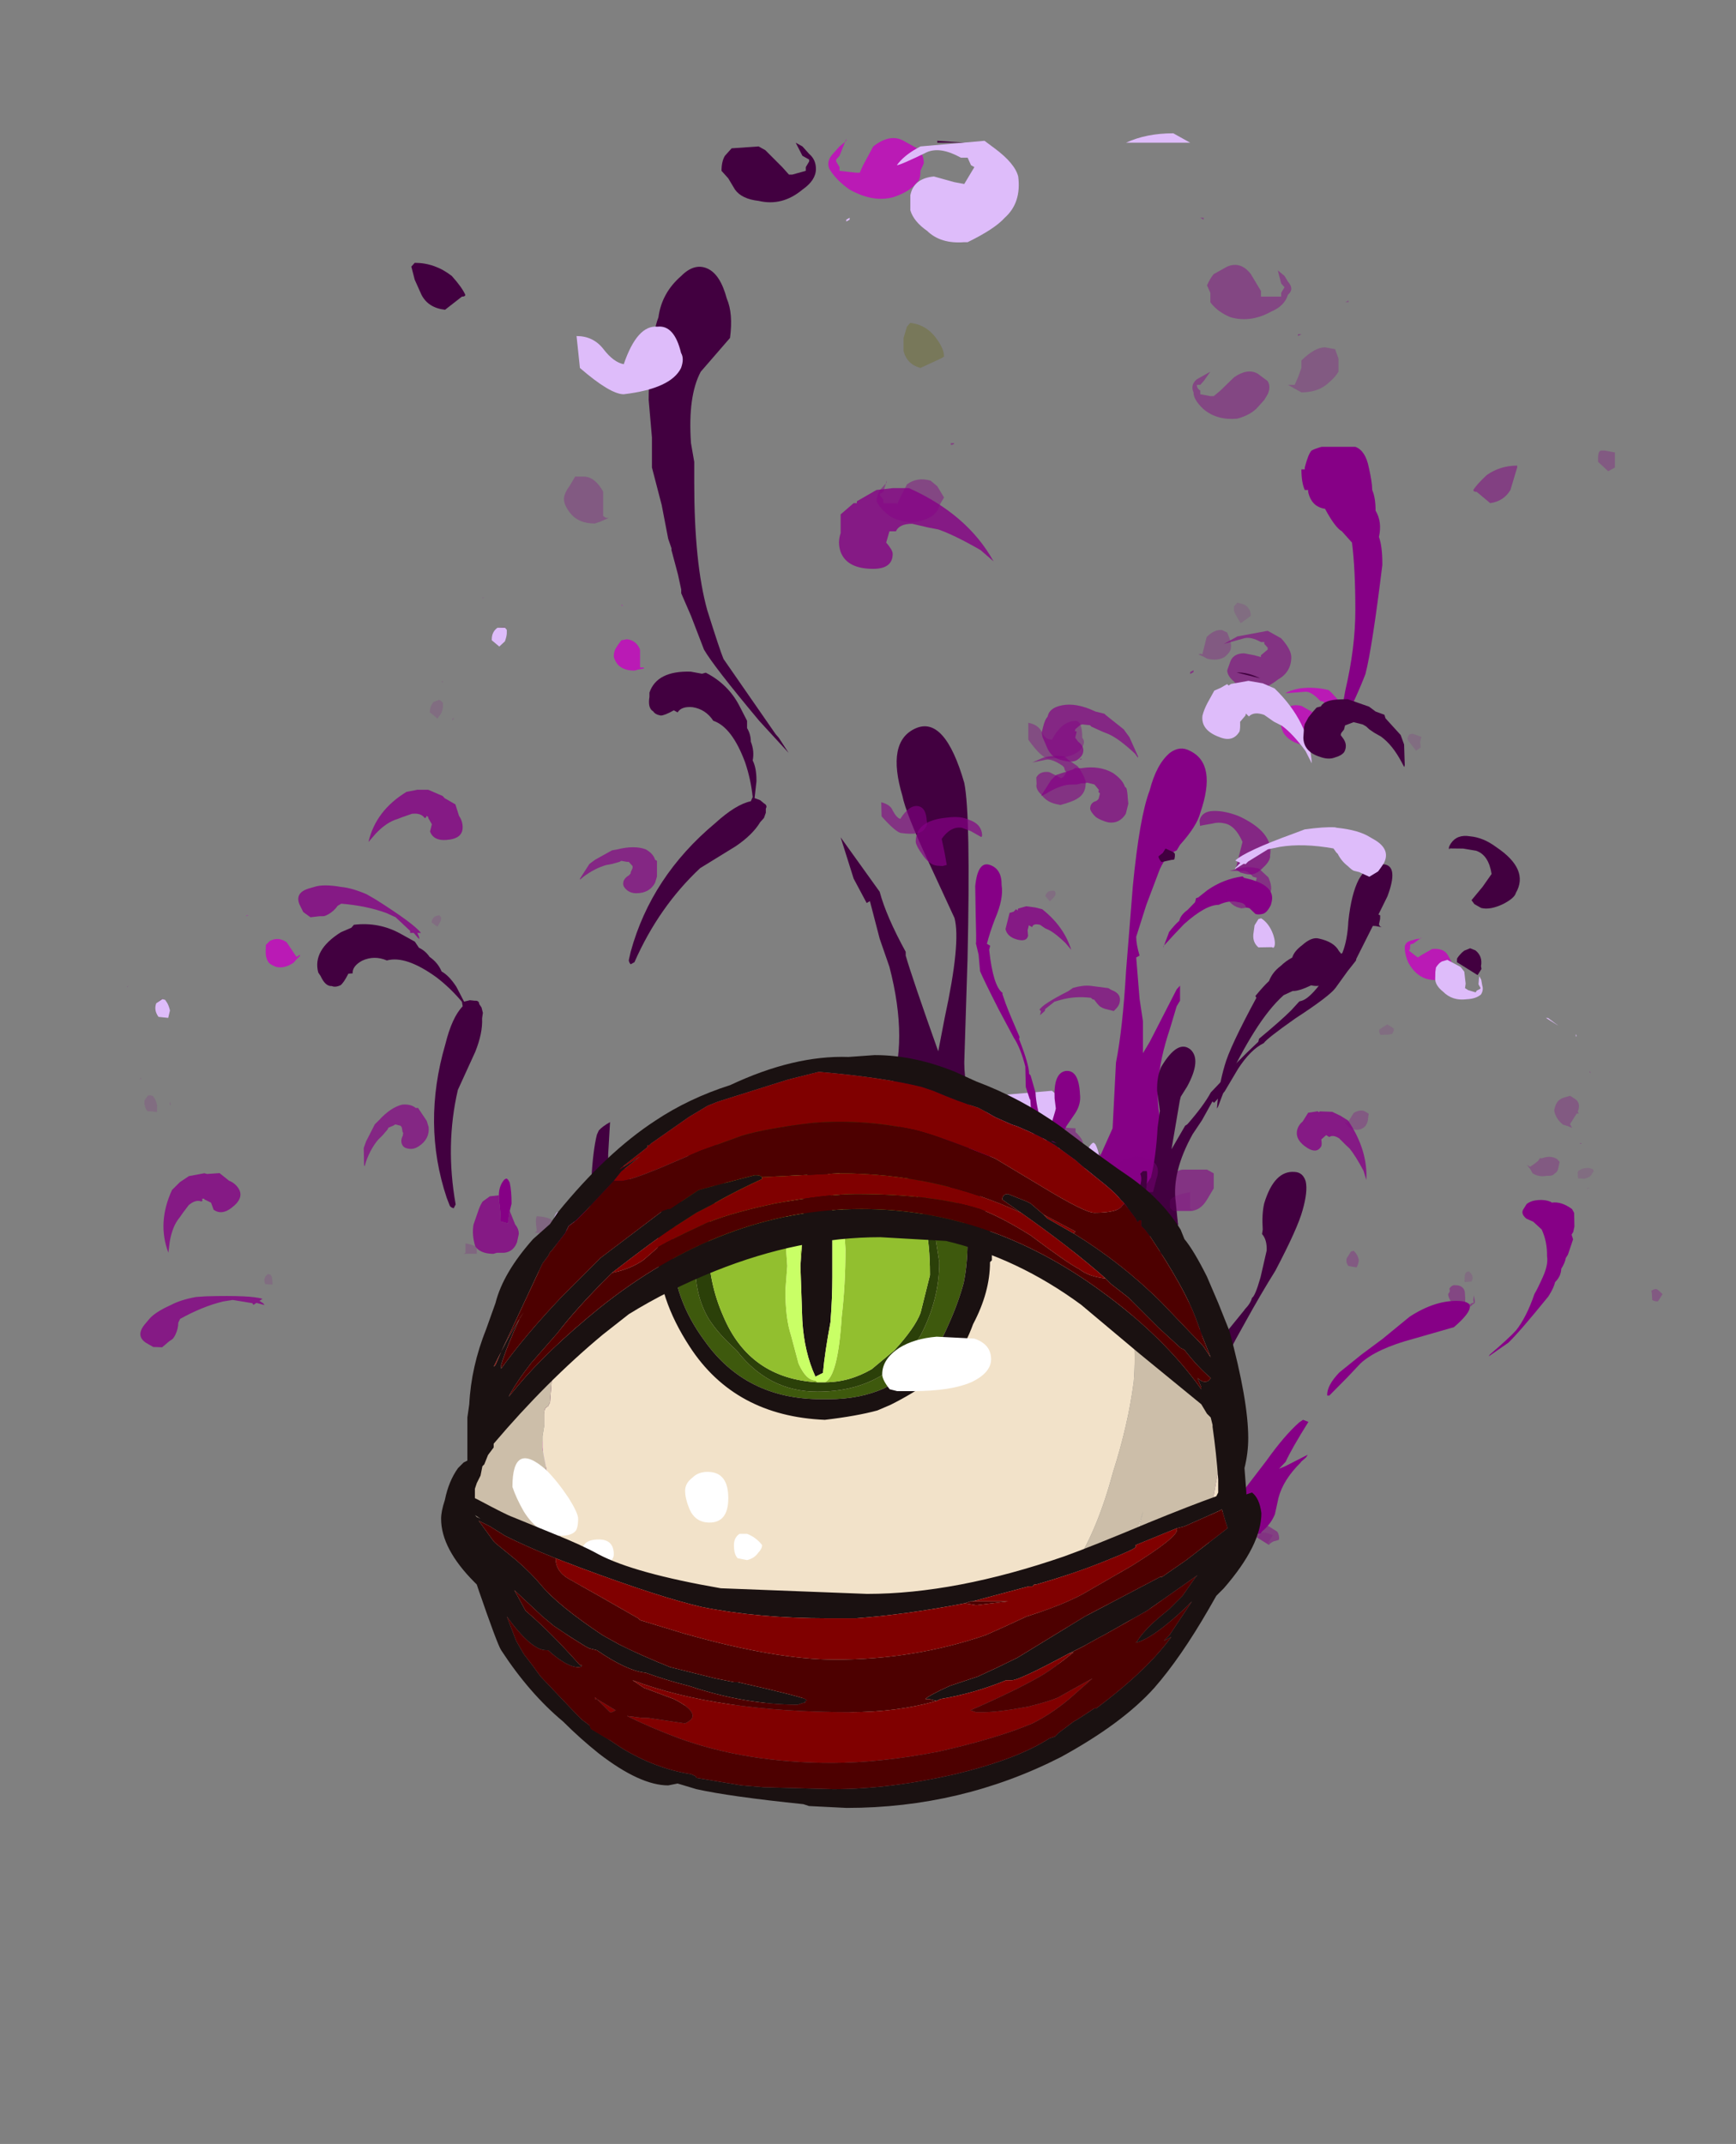 <?xml version="1.0" encoding="UTF-8" standalone="no"?>
<svg xmlns:ffdec="https://www.free-decompiler.com/flash" xmlns:xlink="http://www.w3.org/1999/xlink" ffdec:objectType="frame" height="399.7px" width="323.7px" xmlns="http://www.w3.org/2000/svg">
  <rect width="100%" height="100%" fill="#808080" stroke="none"/>
  <g transform="matrix(1.0, 0.0, 0.0, 1.0, 157.85, 337.4)">
    <use ffdec:characterId="517" height="20.45" transform="matrix(-12.573, 0.0, 0.0, 7.0, 99.901, -254.8)" width="5.25" xlink:href="#shape0"/>
    <use ffdec:characterId="96" height="19.6" transform="matrix(-12.133, 0.0, 0.0, 7.0, 34.083, -246.4)" width="2.9" xlink:href="#shape1"/>
    <use ffdec:characterId="92" height="24.7" transform="matrix(-12.133, 0.0, 0.0, 7.0, 23.77, -287.7)" width="5.0" xlink:href="#shape2"/>
    <use ffdec:characterId="518" height="25.95" transform="matrix(-12.573, 0.0, 0.0, 7.0, 125.047, -296.8)" width="9.1" xlink:href="#shape3"/>
    <use ffdec:characterId="519" height="28.8" transform="matrix(-12.573, 0.0, 0.0, 7.0, 33.894, -320.95)" width="2.95" xlink:href="#shape4"/>
    <use ffdec:characterId="520" height="27.6" transform="matrix(-12.573, 0.0, 0.0, 7.0, 64.069, -312.55)" width="9.1" xlink:href="#shape5"/>
    <use ffdec:characterId="83" height="22.2" transform="matrix(6.755, 0.0, 0.0, 3.897, -102.318, -190.165)" width="6.1" xlink:href="#shape6"/>
    <use ffdec:characterId="531" height="17.0" transform="matrix(7.0, 0.0, 0.0, 3.897, -78.05, -169.899)" width="1.3" xlink:href="#shape7"/>
    <use ffdec:characterId="527" height="19.8" transform="matrix(7.0, 0.0, 0.0, 3.897, -54.25, -179.448)" width="2.75" xlink:href="#shape8"/>
    <use ffdec:characterId="532" height="27.4" transform="matrix(7.0, 0.0, 0.0, 3.897, -79.8, -212.185)" width="9.3" xlink:href="#shape9"/>
    <use ffdec:characterId="529" height="29.95" transform="matrix(7.0, 0.0, 0.0, 3.897, -53.55, -224.656)" width="2.6" xlink:href="#shape10"/>
    <use ffdec:characterId="533" height="30.3" transform="matrix(7.0, 0.0, 0.0, 3.897, -67.9, -226.021)" width="2.45" xlink:href="#shape11"/>
    <use ffdec:characterId="525" height="24.85" transform="matrix(-10.439, 0.0, 0.0, 7.0, -41.207, -258.35)" width="2.6" xlink:href="#shape12"/>
    <use ffdec:characterId="83" height="22.2" transform="matrix(5.6, -3.755, 2.166, 3.231, -142.788, -104.621)" width="6.1" xlink:href="#shape6"/>
    <use ffdec:characterId="531" height="17.0" transform="matrix(5.803, -3.891, 2.166, 3.231, -111.405, -101.31)" width="1.3" xlink:href="#shape7"/>
    <use ffdec:characterId="527" height="19.8" transform="matrix(5.803, -3.891, 2.166, 3.231, -96.983, -122.455)" width="2.75" xlink:href="#shape8"/>
    <use ffdec:characterId="532" height="27.4" transform="matrix(5.803, -3.891, 2.166, 3.231, -136.361, -135.392)" width="9.3" xlink:href="#shape9"/>
    <use ffdec:characterId="529" height="29.95" transform="matrix(5.803, -3.891, 2.166, 3.231, -121.532, -160.322)" width="2.6" xlink:href="#shape10"/>
    <use ffdec:characterId="533" height="30.3" transform="matrix(5.803, -3.891, 2.166, 3.231, -134.186, -153.476)" width="2.45" xlink:href="#shape11"/>
    <use ffdec:characterId="521" height="21.35" transform="matrix(-5.922, -3.709, -2.065, 3.297, 139.431, -109.387)" width="5.1" xlink:href="#shape13"/>
    <use ffdec:characterId="96" height="19.6" transform="matrix(-5.715, -3.579, -2.065, 3.297, 104.091, -121.879)" width="2.9" xlink:href="#shape1"/>
    <use ffdec:characterId="101" height="25.6" transform="matrix(-5.715, -3.579, -2.065, 3.297, 113.275, -147.342)" width="5.0" xlink:href="#shape14"/>
    <use ffdec:characterId="522" height="26.4" transform="matrix(-5.922, -3.709, -2.065, 3.297, 142.744, -135.084)" width="6.05" xlink:href="#shape15"/>
    <use ffdec:characterId="523" height="23.75" transform="matrix(-5.922, -3.709, -2.065, 3.297, 160.521, -109.492)" width="7.45" xlink:href="#shape16"/>
    <use ffdec:characterId="519" height="28.8" transform="matrix(-5.922, -3.709, -2.065, 3.297, 125.994, -157.05)" width="2.95" xlink:href="#shape4"/>
    <use ffdec:characterId="524" height="28.8" transform="matrix(-5.922, -3.709, -2.065, 3.297, 139.023, -148.891)" width="8.85" xlink:href="#shape17"/>
    <use ffdec:characterId="86" height="17.0" transform="matrix(6.549, 1.635, -0.944, 3.778, 24.753, -176.645)" width="4.7" xlink:href="#shape18"/>
    <use ffdec:characterId="87" height="19.4" transform="matrix(6.549, 1.635, -0.944, 3.778, 62.382, -176.882)" width="2.7" xlink:href="#shape19"/>
    <use ffdec:characterId="508" height="24.65" transform="matrix(6.786, 1.695, -0.944, 3.778, 37.993, -207.256)" width="10.05" xlink:href="#shape20"/>
    <use ffdec:characterId="511" height="22.4" transform="matrix(6.786, 1.695, -0.944, 3.778, 18.141, -201.376)" width="6.95" xlink:href="#shape21"/>
    <use ffdec:characterId="512" height="27.6" transform="matrix(6.786, 1.695, -0.944, 3.778, 71.927, -213.232)" width="3.25" xlink:href="#shape22"/>
    <use ffdec:characterId="90" height="27.8" transform="matrix(6.549, 1.635, -0.944, 3.778, 66.805, -212.705)" width="6.1" xlink:href="#shape23"/>
    <use ffdec:characterId="509" height="29.95" transform="matrix(6.786, 1.695, -0.944, 3.778, 66.464, -227.441)" width="6.65" xlink:href="#shape24"/>
    <use ffdec:characterId="543" height="23.75" transform="matrix(-12.573, 0.0, 0.0, 7.0, 143.277, -281.4)" width="7.45" xlink:href="#shape25"/>
    <use ffdec:characterId="531" height="17.0" transform="matrix(-12.573, 0.0, 0.0, 7.0, 76.642, -230.65)" width="1.3" xlink:href="#shape7"/>
    <use ffdec:characterId="541" height="20.35" transform="matrix(-12.573, 0.0, 0.0, 7.0, 32.008, -254.8)" width="2.1" xlink:href="#shape26"/>
    <use ffdec:characterId="544" height="28.8" transform="matrix(-12.573, 0.0, 0.0, 7.0, 28.236, -320.95)" width="8.7" xlink:href="#shape27"/>
    <use ffdec:characterId="545" height="24.15" transform="matrix(-5.922, -3.709, -2.065, 3.297, 143.284, -122.123)" width="3.4" xlink:href="#shape28"/>
    <use ffdec:characterId="531" height="17.0" transform="matrix(-5.922, -3.709, -2.065, 3.297, 119.492, -101.906)" width="1.3" xlink:href="#shape7"/>
    <use ffdec:characterId="546" height="21.15" transform="matrix(-5.922, -3.709, -2.065, 3.297, 106.948, -129.271)" width="1.85" xlink:href="#shape29"/>
    <use ffdec:characterId="547" height="29.95" transform="matrix(-5.922, -3.709, -2.065, 3.297, 125.407, -162.696)" width="9.3" xlink:href="#shape30"/>
    <use ffdec:characterId="537" height="22.05" transform="matrix(6.786, 1.695, -0.944, 3.778, 10.479, -203.892)" width="7.05" xlink:href="#shape31"/>
    <use ffdec:characterId="531" height="17.0" transform="matrix(6.786, 1.695, -0.944, 3.778, 37.477, -174.873)" width="1.3" xlink:href="#shape7"/>
    <use ffdec:characterId="535" height="19.5" transform="matrix(6.786, 1.695, -0.944, 3.778, 64.36, -178.596)" width="2.3" xlink:href="#shape32"/>
    <use ffdec:characterId="538" height="28.1" transform="matrix(6.786, 1.695, -0.944, 3.778, 72.804, -212.411)" width="8.7" xlink:href="#shape33"/>
    <use ffdec:characterId="459" height="15.35" transform="matrix(7.0, 0.0, 0.0, 7.0, -70.35, -125.3)" width="20.2" xlink:href="#shape34"/>
    <use ffdec:characterId="461" height="61.95" transform="matrix(1.0, 0.0, 0.0, 1.0, -35.2, -134.65)" width="62.3" xlink:href="#sprite0"/>
    <use ffdec:characterId="326" height="6.15" transform="matrix(7.0, 0.0, 0.0, 7.0, -62.3, -88.55)" width="12.75" xlink:href="#shape36"/>
    <use ffdec:characterId="485" height="20.05" transform="matrix(7.0, 0.0, 0.0, 7.0, -75.6, -140.7)" width="21.85" xlink:href="#shape37"/>
  </g>
  <defs>
    <g id="shape0" transform="matrix(1.0, 0.0, 0.0, 1.0, 6.2, 18.55)">
      <path d="M-2.75 -9.3 Q-2.6 -8.6 -2.5 -6.75 L-2.4 -4.5 Q-2.35 -2.95 -2.25 -2.05 L-2.2 -0.3 -2.0 0.5 Q-1.95 0.7 -1.95 0.95 L-2.0 1.35 Q-2.05 1.8 -2.3 1.85 L-2.55 1.85 -2.6 1.9 Q-2.9 1.9 -3.05 1.65 L-3.05 1.55 Q-3.15 1.0 -3.1 0.5 L-2.95 -0.25 Q-2.75 -1.35 -3.05 -2.95 L-3.15 -3.55 -3.2 -3.7 -3.2 -4.1 -3.15 -4.0 -2.75 -2.6 -2.65 -2.3 -2.65 -3.15 -2.6 -3.75 -2.55 -4.85 -2.6 -4.9 Q-2.55 -5.2 -2.55 -5.4 L-2.7 -6.25 -2.9 -7.2 Q-3.0 -7.6 -3.15 -7.7 L-3.2 -7.85 Q-3.45 -8.35 -3.5 -8.7 -3.75 -10.0 -3.35 -10.35 -3.2 -10.5 -3.05 -10.3 -2.85 -10.0 -2.75 -9.3 M-5.05 -17.9 L-5.05 -17.85 -5.0 -17.85 Q-5.0 -17.5 -5.05 -17.3 L-5.1 -17.3 -5.1 -17.25 Q-5.15 -16.85 -5.35 -16.8 -5.5 -16.3 -5.6 -16.2 L-5.75 -15.9 Q-5.8 -15.2 -5.8 -14.1 -5.8 -13.1 -5.65 -11.95 L-5.55 -10.95 -5.55 -10.85 Q-5.8 -11.7 -5.95 -12.4 -6.05 -13.1 -6.2 -15.3 L-6.2 -15.35 Q-6.2 -15.8 -6.15 -16.05 -6.2 -16.45 -6.1 -16.75 -6.1 -17.1 -6.05 -17.3 -6.05 -17.5 -6.0 -17.9 -5.95 -18.35 -5.8 -18.45 L-5.3 -18.45 Q-5.2 -18.4 -5.15 -18.35 -5.1 -18.25 -5.05 -17.9" fill="#860086" fill-rule="evenodd" stroke="none"/>
      <path d="M-0.95 -10.65 Q-1.15 -10.15 -1.25 -10.15 -1.65 -10.15 -1.75 -10.45 -1.8 -10.6 -1.75 -10.7 -1.75 -11.15 -1.65 -11.15 -1.45 -11.15 -1.3 -10.65 -1.2 -10.65 -1.15 -10.85 -1.1 -11.05 -0.95 -11.1 L-0.95 -10.65" fill="#860086" fill-opacity="0.4" fill-rule="evenodd" stroke="none"/>
      <path d="M-4.15 -12.95 Q-4.0 -12.95 -3.95 -12.75 L-3.9 -12.5 Q-3.9 -12.35 -4.0 -12.2 -4.1 -11.95 -4.3 -11.95 L-4.35 -11.95 Q-4.55 -12.1 -4.65 -12.25 -4.85 -12.45 -4.85 -12.85 -4.85 -13.05 -4.7 -13.35 L-4.5 -13.55 -4.05 -13.4 -3.85 -13.2 -4.15 -13.35 Q-4.25 -13.4 -4.4 -13.25 L-4.45 -13.25 -4.45 -13.2 -4.5 -13.1 -4.5 -13.05 -4.4 -12.9 -4.4 -12.85 -4.3 -12.9 -4.15 -12.95 M-3.35 -12.4 L-3.4 -12.45 -3.4 -12.5 -3.35 -12.45 -3.35 -12.4 M-3.7 1.0 L-3.7 0.9 -3.6 0.8 -3.25 0.8 Q-3.15 0.8 -3.0 1.05 L-3.0 1.9 -3.35 1.9 Q-3.5 1.9 -3.6 1.6 L-3.7 1.3 -3.7 1.0" fill="#860086" fill-opacity="0.6" fill-rule="evenodd" stroke="none"/>
    </g>
    <g id="shape1" transform="matrix(1.0, 0.0, 0.0, 1.0, 1.0, 17.35)">
      <path d="M1.65 -17.0 L1.65 -16.95 1.7 -16.95 1.9 -16.65 1.9 -16.15 Q1.95 -15.9 1.9 -15.65 1.8 -15.2 1.4 -15.2 1.1 -15.2 1.1 -15.6 1.1 -15.7 1.2 -15.9 L1.15 -16.2 1.05 -16.2 Q1.0 -16.4 0.8 -16.4 L0.55 -16.3 0.4 -16.25 Q0.15 -16.1 -0.25 -15.7 L-0.45 -15.4 Q-0.05 -16.65 0.85 -17.35 L1.1 -17.35 1.35 -17.3 1.65 -17.0 M0.05 -0.1 L0.1 1.15 0.1 1.55 0.0 1.9 Q-0.15 2.25 -0.35 2.25 L-0.65 2.25 Q-0.9 2.25 -1.0 2.0 L-1.0 1.9 Q-1.0 1.4 -0.85 1.0 L-0.6 0.35 -0.55 0.15 -0.5 0.1 -0.3 -0.15 0.0 -0.15 0.05 -0.1" fill="#860086" fill-opacity="0.8" fill-rule="evenodd" stroke="none"/>
    </g>
    <g id="shape2" transform="matrix(1.0, 0.0, 0.0, 1.0, 0.15, 23.25)">
      <path d="M4.75 -21.0 Q4.85 -20.55 4.85 -19.7 L4.8 -18.7 Q4.8 -18.35 4.8 -17.9 L4.65 -16.9 4.55 -16.0 4.5 -15.75 4.5 -15.7 4.4 -15.05 4.35 -14.65 4.35 -14.55 4.2 -13.95 4.0 -13.05 Q3.85 -12.6 3.15 -11.15 L2.7 -10.3 2.85 -10.7 2.9 -10.8 3.7 -12.8 Q3.75 -13.0 3.95 -14.1 4.15 -15.35 4.15 -17.5 L4.15 -18.05 4.2 -18.55 Q4.25 -19.8 4.05 -20.45 L3.6 -21.35 Q3.55 -22.0 3.65 -22.4 3.75 -23.05 3.95 -23.2 4.15 -23.35 4.35 -23.0 4.65 -22.55 4.7 -21.9 4.8 -21.45 4.75 -21.0 M1.9 -8.05 L1.7 -6.95 1.5 -6.3 1.45 -6.35 1.3 -5.35 1.15 -4.6 Q0.85 -2.6 1.15 -1.25 L1.35 -0.25 Q1.4 0.3 1.3 1.0 L1.3 1.2 Q1.1 1.45 0.7 1.45 L0.6 1.45 0.55 1.4 0.35 1.4 Q0.05 1.35 -0.1 0.75 L-0.15 0.25 -0.15 0.1 -0.05 -1.25 Q0.0 -1.7 0.0 -2.05 L-0.05 -4.8 Q-0.1 -8.65 0.0 -9.5 0.3 -11.3 0.75 -10.95 1.2 -10.6 0.95 -9.15 0.9 -8.7 0.55 -7.4 L0.15 -5.9 Q0.05 -5.25 0.3 -3.25 L0.4 -2.35 Q0.8 -4.3 0.9 -4.9 L0.9 -5.0 Q1.2 -5.95 1.3 -6.6 L1.9 -8.05" fill="#420040" fill-rule="evenodd" stroke="none"/>
    </g>
    <g id="shape3" transform="matrix(1.0, 0.0, 0.0, 1.0, 8.2, 24.55)">
      <path d="M-3.55 -24.5 L-3.55 -24.55 -3.5 -24.55 -3.55 -24.5 M-4.25 -23.05 Q-4.1 -23.4 -3.9 -23.25 L-3.7 -23.05 Q-3.65 -22.95 -3.6 -22.75 L-3.65 -22.55 -3.65 -22.3 Q-3.75 -22.05 -3.95 -21.9 -4.25 -21.75 -4.55 -22.05 -4.75 -22.2 -4.8 -22.5 -4.9 -22.65 -4.8 -22.85 L-4.75 -23.0 -4.65 -23.15 -4.7 -22.8 -4.75 -22.7 -4.7 -22.55 -4.7 -22.45 -4.4 -22.45 -4.4 -22.6 -4.25 -23.05" fill="#860086" fill-opacity="0.447" fill-rule="evenodd" stroke="none"/>
      <path d="M-1.65 -0.3 L-1.1 -0.35 -1.05 -0.35 Q-0.9 -0.05 -0.9 0.25 L-0.9 0.8 -1.1 0.85 -1.2 0.85 -1.25 0.9 -1.4 0.9 -1.55 0.85 Q-1.55 0.7 -1.65 0.45 L-1.75 0.2 Q-1.8 0.05 -1.65 -0.2 L-1.65 -0.3" fill="#860086" fill-opacity="0.498" fill-rule="evenodd" stroke="none"/>
      <path d="M0.85 -21.65 L0.9 -21.35 0.9 -21.0 Q0.85 -20.65 0.65 -20.55 L0.35 -20.8 0.3 -20.85 Q0.3 -21.05 0.4 -21.3 0.55 -21.7 0.8 -21.75 L0.85 -21.65" fill="#666600" fill-opacity="0.298" fill-rule="evenodd" stroke="none"/>
      <path d="M-8.2 -17.9 L-8.2 -17.95 Q-7.95 -17.95 -7.75 -17.7 -7.6 -17.45 -7.55 -17.3 -7.55 -17.25 -7.6 -17.25 L-7.8 -16.95 Q-8.0 -17.0 -8.1 -17.3 L-8.2 -17.9 M-1.45 0.3 Q-1.3 0.5 -1.3 0.65 L-1.35 0.9 Q-1.4 1.15 -1.35 1.25 L-1.35 1.3 -1.45 1.35 -1.7 1.35 -1.75 1.4 -1.9 1.35 -2.05 0.9 Q-2.1 0.6 -2.0 0.35 L-1.5 0.25 -1.45 0.3" fill="#860086" fill-opacity="0.498" fill-rule="evenodd" stroke="none"/>
      <path d="M-3.55 -20.2 L-3.65 -20.45 Q-3.6 -20.4 -3.55 -20.35 L-3.45 -20.25 Q-3.35 -20.1 -3.4 -19.9 -3.4 -19.7 -3.55 -19.45 -3.75 -19.15 -4.05 -19.2 -4.25 -19.3 -4.35 -19.5 L-4.45 -19.7 -4.5 -19.85 Q-4.55 -20.05 -4.5 -20.2 L-4.35 -20.4 Q-4.2 -20.55 -4.0 -20.3 L-3.8 -19.95 -3.7 -19.8 -3.65 -19.8 -3.5 -19.85 -3.5 -19.95 Q-3.45 -20.0 -3.45 -20.1 L-3.5 -20.1 -3.55 -20.2 M-4.95 -21.4 L-5.0 -21.45 -4.95 -21.45 -4.95 -21.4" fill="#860086" fill-opacity="0.447" fill-rule="evenodd" stroke="none"/>
    </g>
    <g id="shape4" transform="matrix(1.0, 0.0, 0.0, 1.0, 0.95, 28.0)">
      <path d="M0.4 -28.0 L0.4 -28.0 M0.7 -26.4 L0.9 -26.6 Q1.1 -26.8 1.35 -26.45 L1.5 -25.95 1.55 -25.75 1.6 -25.75 1.85 -25.8 1.85 -25.9 1.9 -26.05 1.9 -26.1 1.85 -26.2 1.75 -26.65 1.75 -26.6 1.85 -26.45 1.95 -26.25 Q2.05 -26.05 2.0 -25.85 1.9 -25.55 1.7 -25.3 1.35 -24.95 1.05 -25.1 0.8 -25.25 0.7 -25.5 0.65 -25.55 0.65 -25.8 L0.6 -26.0 Q0.6 -26.25 0.7 -26.4 M-0.15 -0.55 L-0.1 -0.5 Q0.05 -0.2 0.05 -0.05 L-0.1 0.3 Q-0.2 0.55 -0.2 0.7 L-0.2 0.75 -0.35 0.8 -0.7 0.8 -0.9 0.75 -0.95 0.15 Q-0.95 -0.2 -0.8 -0.55 L-0.15 -0.55" fill="#c800c2" fill-opacity="0.8" fill-rule="evenodd" stroke="none"/>
    </g>
    <g id="shape5" transform="matrix(1.0, 0.0, 0.0, 1.0, 3.35, 26.8)">
      <path d="M0.55 -26.3 Q0.35 -26.45 0.05 -26.15 L-0.05 -26.15 -0.1 -25.95 -0.15 -25.9 0.0 -25.45 0.15 -25.5 0.45 -25.65 Q0.75 -25.6 0.8 -25.15 L0.8 -24.75 Q0.75 -24.45 0.55 -24.2 0.35 -23.85 0.0 -23.9 L-0.05 -23.9 Q-0.45 -24.25 -0.6 -24.55 -0.85 -24.95 -0.8 -25.65 -0.75 -26.0 -0.45 -26.4 L-0.3 -26.6 0.65 -26.45 0.7 -26.4 Q0.9 -26.2 1.0 -25.95 0.95 -25.95 0.55 -26.3 M5.75 -21.4 L5.7 -20.55 Q5.25 -19.85 5.05 -19.85 4.35 -20.0 4.2 -20.55 4.15 -20.8 4.2 -20.95 4.3 -21.7 4.55 -21.65 4.85 -21.7 5.05 -20.65 5.2 -20.7 5.35 -21.05 5.5 -21.4 5.75 -21.4 M1.75 -24.5 L1.75 -24.45 1.7 -24.5 1.7 -24.55 1.75 -24.5 M-3.2 -26.7 L-3.1 -26.8 Q-2.7 -26.8 -2.4 -26.55 L-3.35 -26.55 -3.2 -26.7 M-1.3 -1.3 L-0.65 -1.2 Q-0.45 -1.15 -0.3 -0.65 L-0.25 -0.55 -0.35 0.0 -0.4 0.8 -0.9 0.8 -0.95 0.75 -1.0 0.75 Q-1.3 0.7 -1.45 0.15 -1.5 -0.15 -1.5 -0.4 -1.5 -0.65 -1.45 -0.95 L-1.4 -1.15 -1.3 -1.3" fill="#debcfa" fill-rule="evenodd" stroke="none"/>
    </g>
    <g id="shape6" transform="matrix(1.0, 0.0, 0.0, 1.0, 8.1, 20.3)">
      <path d="M-4.8 -13.45 L-4.75 -13.25 -4.75 -13.15 -4.9 -13.45 -5.0 -13.45 -5.0 -13.55 -5.4 -14.2 -5.65 -14.4 Q-6.2 -14.75 -6.9 -14.85 L-7.0 -14.75 Q-7.1 -14.5 -7.25 -14.35 -7.35 -14.25 -7.4 -14.25 L-7.5 -14.25 -7.75 -14.2 -7.95 -14.45 -8.05 -14.8 Q-8.2 -15.4 -7.75 -15.6 L-7.65 -15.65 Q-7.4 -15.8 -6.9 -15.65 -6.6 -15.6 -6.2 -15.3 L-5.95 -15.05 Q-4.9 -13.9 -4.7 -13.45 L-4.8 -13.45 M-4.05 -19.9 L-3.75 -19.6 -3.65 -19.05 Q-3.55 -18.8 -3.55 -18.5 -3.55 -17.95 -4.0 -17.9 -4.35 -17.85 -4.45 -18.3 L-4.4 -18.65 -4.5 -18.95 -4.5 -19.0 -4.55 -19.05 Q-4.55 -18.95 -4.6 -18.95 -4.7 -19.2 -4.95 -19.15 L-5.2 -19.0 -5.35 -18.9 Q-5.65 -18.75 -5.95 -18.2 L-6.15 -17.8 Q-5.95 -19.3 -5.1 -20.2 L-4.8 -20.3 -4.5 -20.3 -4.1 -20.0 -4.05 -19.9 M-2.25 -0.15 L-2.1 0.5 Q-2.0 0.7 -2.0 0.95 L-2.05 1.35 Q-2.15 1.8 -2.4 1.85 L-2.6 1.85 -2.7 1.9 Q-3.0 1.9 -3.15 1.65 L-3.2 1.55 Q-3.3 1.0 -3.25 0.5 L-3.1 -0.25 -3.05 -0.45 -3.0 -0.6 -2.8 -0.85 -2.55 -0.9 -2.55 -0.7 Q-2.5 -0.05 -2.5 0.35 L-2.3 0.45 -2.25 -0.15" fill="#860086" fill-opacity="0.8" fill-rule="evenodd" stroke="none"/>
      <path d="M-2.55 -0.9 Q-2.55 -1.35 -2.4 -1.65 L-2.35 -1.7 Q-2.3 -1.7 -2.25 -1.5 -2.2 -1.1 -2.2 -0.5 L-2.25 -0.15 -2.3 0.45 -2.5 0.35 Q-2.5 -0.05 -2.55 -0.7 L-2.55 -0.9" fill="#860086" fill-rule="evenodd" stroke="none"/>
    </g>
    <g id="shape7" transform="matrix(1.0, 0.0, 0.0, 1.0, 4.35, 15.1)">
      <path d="M-3.95 -14.9 L-3.95 -14.9 M-4.35 -15.05 L-4.35 -15.05 M-3.85 -13.65 L-3.85 -13.65 M-4.05 -14.3 L-4.0 -14.2 -4.0 -14.1 Q-4.0 -14.05 -4.05 -13.9 L-4.1 -13.75 -4.25 -13.95 Q-4.25 -14.15 -4.15 -14.25 L-4.05 -14.3" fill="#860086" fill-opacity="0.149" fill-rule="evenodd" stroke="none"/>
      <path d="M-3.35 1.85 L-3.35 1.4 Q-3.05 1.5 -3.05 1.65 L-3.05 1.9 -3.4 1.9 -3.35 1.85" fill="#860086" fill-opacity="0.2" fill-rule="evenodd" stroke="none"/>
    </g>
    <g id="shape8" transform="matrix(1.0, 0.0, 0.0, 1.0, 0.95, 17.55)">
      <path d="M0.75 -16.85 L0.55 -16.75 0.4 -16.7 Q0.1 -16.55 -0.2 -16.15 L-0.3 -16.0 -0.3 -16.05 -0.05 -16.75 0.1 -16.95 0.55 -17.4 0.7 -17.45 Q1.15 -17.65 1.45 -17.45 1.65 -17.25 1.7 -16.95 L1.75 -16.9 Q1.75 -16.8 1.75 -16.5 L1.75 -16.15 1.7 -15.85 Q1.55 -15.35 1.2 -15.35 1.05 -15.35 0.95 -15.5 0.85 -15.65 0.85 -15.8 0.85 -16.05 1.0 -16.2 L1.05 -16.3 1.05 -16.35 1.1 -16.55 1.1 -16.65 1.0 -16.85 0.95 -16.85 0.8 -16.9 0.75 -16.85 M0.1 0.8 L0.1 1.55 0.0 1.9 Q-0.15 2.25 -0.35 2.25 L-0.6 2.25 Q-0.85 2.25 -0.95 2.0 L-0.95 1.9 Q-0.95 1.4 -0.85 1.0 L-0.75 0.75 -0.65 0.7 Q-0.6 0.6 -0.45 0.5 L-0.1 0.5 0.1 0.8" fill="#860086" fill-opacity="0.698" fill-rule="evenodd" stroke="none"/>
    </g>
    <g id="shape9" transform="matrix(1.0, 0.0, 0.0, 1.0, 4.6, 25.95)">
      <path d="M2.95 -25.85 L3.05 -25.9 Q3.65 -25.35 3.95 -24.3 L4.15 -23.6 4.15 -23.25 Q4.25 -22.95 4.25 -22.6 4.35 -22.15 4.3 -21.7 4.4 -21.35 4.4 -20.75 L4.4 -20.7 4.35 -19.9 4.5 -19.8 4.6 -19.65 Q4.7 -19.55 4.65 -19.4 L4.65 -19.2 4.6 -18.95 4.5 -18.75 Q4.3 -18.15 3.85 -17.6 L2.9 -16.55 Q1.8 -14.7 1.15 -12.05 L1.05 -11.95 Q1.0 -12.05 1.0 -12.15 L1.05 -12.55 Q1.6 -16.15 3.3 -18.7 3.85 -19.6 4.25 -19.75 L4.3 -19.95 Q4.25 -20.8 4.1 -21.6 3.75 -23.3 3.25 -23.6 3.05 -24.15 2.7 -24.25 2.4 -24.3 2.3 -24.0 2.25 -24.05 2.2 -24.1 1.95 -23.85 1.85 -23.85 1.7 -23.9 1.65 -24.05 1.5 -24.2 1.55 -24.75 L1.55 -24.95 Q1.75 -26.0 2.65 -25.95 L2.95 -25.85 M0.2 -4.0 Q0.3 -4.2 0.5 -4.4 L0.45 -2.85 0.45 -2.55 0.65 -2.95 0.8 -2.5 1.0 -1.75 Q1.05 -1.5 1.1 -1.25 L1.3 -0.25 Q1.35 0.3 1.25 1.0 L1.25 1.2 Q1.05 1.45 0.7 1.45 L0.6 1.45 0.55 1.4 0.35 1.4 Q0.05 1.35 -0.1 0.75 L-0.15 0.25 Q-0.15 -0.05 -0.05 -0.3 L0.0 -0.55 0.0 -1.65 Q0.05 -3.1 0.15 -3.8 L0.2 -4.0" fill="#420040" fill-rule="evenodd" stroke="none"/>
      <path d="M-3.95 -25.45 L-4.0 -25.45 -3.95 -25.5 -3.95 -25.45 M-4.6 -25.75 L-4.6 -25.75 M-3.7 -23.6 L-3.7 -23.7 -3.65 -23.75 -3.7 -23.6 M-4.3 -24.0 Q-4.3 -24.3 -4.2 -24.5 L-4.05 -24.6 -4.0 -24.55 -3.95 -24.45 -3.95 -24.3 Q-3.95 -24.15 -4.0 -23.95 L-4.1 -23.7 Q-4.15 -23.8 -4.3 -24.0" fill="#860086" fill-opacity="0.149" fill-rule="evenodd" stroke="none"/>
      <path d="M-1.3 0.9 L-1.5 0.9 -1.45 0.8 Q-1.5 0.25 -1.45 0.1 -1.05 0.15 -1.0 0.4 L-1.0 0.85 -1.2 0.85 -1.25 0.9 -1.3 0.9" fill="#860086" fill-opacity="0.2" fill-rule="evenodd" stroke="none"/>
    </g>
    <g id="shape10" transform="matrix(1.0, 0.0, 0.0, 1.0, 0.85, 29.15)">
      <path d="M0.85 -29.1 Q0.8 -29.1 0.8 -29.15 L0.85 -29.1 M1.3 -27.0 L1.3 -26.15 1.4 -26.15 1.4 -26.1 1.25 -26.05 1.15 -26.0 Q0.85 -26.0 0.7 -26.3 0.6 -26.55 0.6 -26.7 0.6 -26.95 0.7 -27.2 L0.8 -27.45 0.95 -27.5 Q1.2 -27.45 1.3 -27.0 M1.7 -26.75 L1.7 -26.75 M-0.1 0.65 L-0.35 0.8 -0.7 0.8 -0.85 0.75 -0.85 0.35 Q-0.85 -0.3 -0.4 -0.3 -0.05 -0.3 -0.05 0.15 L-0.1 0.65" fill="#c800c2" fill-opacity="0.8" fill-rule="evenodd" stroke="none"/>
    </g>
    <g id="shape11" transform="matrix(1.0, 0.0, 0.0, 1.0, 2.9, 29.5)">
      <path d="M-2.2 -29.1 L-2.2 -29.1 M-2.85 -29.5 L-2.9 -29.45 -2.9 -29.5 -2.85 -29.5 M-2.3 -28.05 L-2.45 -28.05 -2.35 -28.1 -2.3 -28.1 -2.3 -28.05" fill="#860086" fill-opacity="0.149" fill-rule="evenodd" stroke="none"/>
      <path d="M-2.0 -27.1 L-2.0 -27.1 M-2.45 -28.05 L-2.3 -28.05 -2.25 -27.95 -2.25 -27.8 Q-2.25 -27.65 -2.3 -27.4 L-2.45 -27.15 -2.65 -27.45 -2.65 -27.5 Q-2.65 -27.85 -2.5 -28.05 L-2.45 -28.05 M-0.45 0.4 L-0.55 0.8 -0.9 0.8 -0.95 0.75 -1.1 0.75 -1.05 0.65 Q-1.0 0.05 -0.9 -0.1 -0.45 0.1 -0.45 0.4" fill="#debcfa" fill-rule="evenodd" stroke="none"/>
    </g>
    <g id="shape12" transform="matrix(1.0, 0.0, 0.0, 1.0, 2.15, 24.9)">
      <path d="M-1.25 -24.85 L-1.25 -24.85 M-1.75 -23.0 L-1.75 -23.1 Q-1.6 -23.5 -1.4 -23.5 L-1.25 -23.5 -1.15 -23.25 Q-1.05 -23.05 -1.05 -22.9 -1.05 -22.75 -1.15 -22.55 -1.3 -22.25 -1.6 -22.25 L-1.7 -22.3 -1.85 -22.4 -1.8 -22.4 -1.75 -22.45 -1.75 -23.0" fill="#860086" fill-opacity="0.298" fill-rule="evenodd" stroke="none"/>
      <path d="M0.25 -0.05 L-0.1 -0.05 Q-0.25 -0.05 -0.35 -0.15 L-0.4 -0.6 Q-0.4 -0.95 -0.05 -0.95 0.4 -0.95 0.4 -0.45 L0.45 -0.1 0.25 -0.05" fill="#860086" fill-opacity="0.4" fill-rule="evenodd" stroke="none"/>
    </g>
    <g id="shape13" transform="matrix(1.0, 0.0, 0.0, 1.0, 6.2, 19.45)">
      <path d="M-3.0 -2.6 L-3.0 -2.75 -2.65 -1.7 -2.55 -1.45 -2.6 -1.9 Q-2.55 -2.6 -2.55 -4.1 L-2.4 -4.05 Q-2.4 -4.0 -2.4 -4.05 L-2.35 -3.85 Q-2.2 -2.95 -2.15 -1.45 L-2.05 0.45 -2.0 0.5 Q-1.95 0.7 -1.95 0.95 L-2.0 1.35 Q-2.05 1.8 -2.3 1.85 L-2.55 1.85 -2.6 1.9 Q-2.9 1.9 -3.05 1.65 L-3.05 1.55 Q-3.15 1.0 -3.1 0.5 L-2.95 -0.25 Q-2.8 -1.1 -2.95 -2.25 L-2.95 -2.3 -3.0 -2.6 M-2.8 -6.9 L-2.9 -7.8 Q-3.05 -8.8 -3.75 -10.15 L-4.5 -11.65 Q-4.8 -13.4 -4.25 -12.85 -3.7 -12.3 -3.35 -10.95 L-3.05 -9.35 -2.8 -8.2 -2.55 -6.9 Q-2.45 -6.05 -2.6 -5.65 L-2.65 -5.7 -2.8 -6.9 M-4.95 -19.2 L-4.9 -19.2 Q-4.75 -19.15 -4.6 -18.95 -4.45 -18.75 -4.4 -18.5 L-4.4 -18.2 Q-4.4 -17.95 -4.6 -17.9 L-4.8 -17.95 -5.1 -17.85 Q-5.4 -17.5 -5.6 -16.9 -5.75 -16.6 -5.8 -15.95 -5.85 -15.3 -5.85 -15.05 -6.0 -13.9 -5.95 -13.1 -5.9 -12.6 -5.7 -11.45 L-5.7 -11.35 -5.95 -12.4 Q-6.05 -13.1 -6.2 -15.3 L-6.2 -15.35 Q-6.2 -15.8 -6.15 -16.05 -6.2 -16.45 -6.1 -16.75 -6.1 -17.1 -6.05 -17.3 L-6.05 -17.5 -5.95 -18.25 -5.85 -18.4 -5.85 -18.55 -5.8 -18.8 -5.6 -19.35 -5.5 -19.45 Q-5.15 -19.5 -4.95 -19.2" fill="#860086" fill-rule="evenodd" stroke="none"/>
      <path d="M-1.1 -11.7 Q-1.15 -11.5 -1.25 -11.45 L-1.45 -11.6 -1.45 -11.65 Q-1.45 -11.75 -1.4 -11.95 -1.3 -12.15 -1.15 -12.2 L-1.1 -12.1 -1.1 -11.7" fill="#860086" fill-opacity="0.298" fill-rule="evenodd" stroke="none"/>
      <path d="M-4.35 -13.1 L-4.25 -13.35 Q-4.15 -13.55 -4.0 -13.45 L-3.9 -13.35 Q-3.85 -13.25 -3.85 -13.1 L-3.9 -13.0 -3.9 -12.85 Q-3.95 -12.7 -4.1 -12.6 -4.3 -12.5 -4.45 -12.7 -4.6 -12.85 -4.6 -13.05 -4.65 -13.15 -4.6 -13.25 L-4.5 -13.45 -4.55 -13.25 -4.6 -13.15 -4.55 -13.05 -4.55 -13.0 -4.4 -12.95 -4.35 -13.1" fill="#860086" fill-opacity="0.447" fill-rule="evenodd" stroke="none"/>
      <path d="M-3.45 1.2 L-3.4 1.15 -3.05 1.15 Q-3.0 1.35 -3.0 1.55 L-3.0 1.9 -3.4 1.9 Q-3.4 1.8 -3.45 1.65 L-3.55 1.45 Q-3.55 1.35 -3.45 1.2" fill="#860086" fill-opacity="0.498" fill-rule="evenodd" stroke="none"/>
    </g>
    <g id="shape14" transform="matrix(1.0, 0.0, 0.0, 1.0, 0.15, 24.15)">
      <path d="M4.55 -22.55 Q4.65 -22.25 4.7 -21.9 4.8 -21.45 4.75 -21.0 4.8 -20.7 4.85 -20.05 L4.8 -20.0 Q4.7 -17.3 4.55 -16.45 4.4 -15.5 4.1 -14.5 L4.1 -14.6 4.25 -15.9 Q4.35 -17.3 4.35 -18.55 4.35 -19.9 4.2 -20.8 L4.05 -21.2 Q3.9 -21.35 3.7 -21.9 3.45 -22.05 3.35 -22.45 L3.35 -22.6 3.3 -22.6 Q3.2 -22.85 3.25 -23.25 L3.3 -23.25 3.25 -23.3 Q3.35 -23.75 3.4 -23.9 3.45 -23.95 3.55 -24.0 3.8 -24.25 4.2 -24.0 4.4 -23.9 4.5 -23.3 4.6 -22.85 4.55 -22.55 M1.35 -13.9 Q1.85 -13.45 1.6 -11.85 1.5 -11.35 1.25 -10.75 L1.2 -10.55 Q1.0 -10.45 0.85 -10.0 L0.6 -8.75 Q0.45 -7.85 0.5 -7.7 0.45 -7.45 0.5 -7.05 L0.5 -7.0 0.6 -5.6 0.65 -4.85 0.7 -3.8 0.75 -4.15 1.3 -5.9 1.3 -6.05 1.35 -5.55 1.3 -5.35 1.15 -4.6 Q0.85 -2.6 1.15 -1.25 L1.35 -0.25 Q1.4 0.3 1.3 1.0 L1.3 1.2 Q1.1 1.45 0.7 1.45 L0.6 1.45 0.55 1.4 0.35 1.4 Q0.05 1.35 -0.1 0.75 L-0.15 0.25 Q-0.15 -0.05 -0.05 -0.3 L0.15 -1.3 0.15 -3.5 Q0.25 -4.6 0.3 -6.55 0.35 -8.1 0.35 -9.4 0.45 -11.7 0.6 -12.55 0.75 -13.45 0.95 -13.8 1.15 -14.1 1.35 -13.9" fill="#420040" fill-rule="evenodd" stroke="none"/>
    </g>
    <g id="shape15" transform="matrix(1.0, 0.0, 0.0, 1.0, 4.65, 25.5)">
      <path d="M-3.95 -25.45 L-4.0 -25.45 -3.95 -25.5 -3.95 -25.45 M-4.0 -24.0 L-3.85 -24.0 -3.75 -23.8 Q-3.65 -23.6 -3.65 -23.4 -3.65 -23.2 -3.7 -23.0 -3.85 -22.7 -4.1 -22.65 L-4.2 -22.7 -4.35 -22.75 -4.25 -22.85 -4.25 -23.45 -4.3 -23.5 -4.25 -23.55 Q-4.2 -24.0 -4.0 -24.0" fill="#860086" fill-opacity="0.298" fill-rule="evenodd" stroke="none"/>
      <path d="M-1.3 0.9 L-1.4 0.9 -1.65 0.8 -1.7 0.35 Q-1.7 -0.05 -1.4 -0.1 -1.0 -0.15 -0.95 0.45 L-0.95 0.8 -1.1 0.85 -1.2 0.85 -1.25 0.9 -1.3 0.9" fill="#860086" fill-opacity="0.4" fill-rule="evenodd" stroke="none"/>
      <path d="M1.05 -22.0 Q1.05 -22.2 1.1 -22.25 L1.3 -22.25 Q1.3 -22.2 1.35 -22.05 L1.4 -21.85 Q1.4 -21.75 1.3 -21.65 L1.1 -21.9 1.05 -22.0" fill="#860086" fill-opacity="0.149" fill-rule="evenodd" stroke="none"/>
    </g>
    <g id="shape16" transform="matrix(1.0, 0.0, 0.0, 1.0, 8.75, 22.35)">
      <path d="M-1.75 1.4 L-1.9 1.4 -1.95 1.05 Q-2.05 0.55 -1.65 0.45 -1.4 0.45 -1.3 0.8 L-1.3 1.2 Q-1.35 1.3 -1.45 1.35 L-1.7 1.35 -1.75 1.4" fill="#860086" fill-opacity="0.4" fill-rule="evenodd" stroke="none"/>
      <path d="M-4.05 -20.7 L-4.05 -20.55 -4.0 -20.3 -3.95 -20.1 -3.85 -20.1 -4.0 -20.0 -4.1 -19.9 Q-4.3 -19.9 -4.45 -20.15 -4.6 -20.3 -4.6 -20.45 -4.65 -20.6 -4.6 -20.8 L-4.55 -21.05 -4.45 -21.1 Q-4.25 -21.1 -4.1 -20.75 L-4.05 -20.7 M-8.75 -18.1 L-8.75 -18.3 -8.6 -18.35 -8.55 -18.35 Q-8.5 -18.35 -8.45 -18.15 L-8.5 -18.05 -8.6 -17.8 Q-8.7 -17.8 -8.75 -17.9 L-8.75 -18.1 M-4.75 -22.3 L-4.8 -22.35 -4.75 -22.35 -4.75 -22.3" fill="#860086" fill-opacity="0.298" fill-rule="evenodd" stroke="none"/>
    </g>
    <g id="shape17" transform="matrix(1.0, 0.0, 0.0, 1.0, 3.15, 28.0)">
      <path d="M0.85 -26.4 L0.95 -26.2 Q1.0 -26.05 1.0 -25.8 L0.95 -25.6 0.85 -25.3 Q0.75 -25.05 0.5 -25.0 0.15 -24.85 -0.15 -25.3 -0.35 -25.55 -0.4 -25.85 -0.4 -26.1 -0.3 -26.25 L-0.2 -26.45 Q-0.15 -26.5 -0.1 -26.55 L-0.2 -26.2 -0.3 -26.1 -0.3 -26.05 -0.25 -25.9 -0.25 -25.8 -0.05 -25.7 0.05 -25.7 0.1 -25.9 0.3 -26.35 0.45 -26.45 0.85 -26.4 M5.7 -22.9 L5.6 -22.5 Q5.5 -22.15 5.3 -22.1 L5.0 -22.45 Q4.95 -22.45 4.95 -22.5 4.95 -22.7 5.15 -23.0 5.4 -23.35 5.65 -23.35 L5.7 -23.25 5.7 -22.9 M-3.15 -26.6 L-3.1 -26.65 -3.15 -26.55 -3.15 -26.6 M-1.75 -28.0 L-1.75 -28.0 M-1.0 -0.6 L-0.4 -0.5 -0.4 -0.45 Q-0.3 -0.15 -0.3 0.25 L-0.45 0.8 -0.9 0.8 -0.95 0.75 -1.0 0.75 -1.15 0.7 Q-1.1 0.55 -1.2 0.25 L-1.25 -0.15 Q-1.25 -0.3 -1.05 -0.55 L-1.0 -0.6 M-2.25 -26.6 L-2.2 -26.55 -2.6 -26.55 -2.25 -26.6" fill="#debcfa" fill-rule="evenodd" stroke="none"/>
    </g>
    <g id="shape18" transform="matrix(1.0, 0.0, 0.0, 1.0, 6.4, 14.75)">
      <path d="M-6.35 -13.6 Q-6.45 -14.8 -6.1 -14.75 -5.75 -14.7 -5.65 -13.95 -5.5 -13.35 -5.6 -12.3 -5.65 -11.6 -5.65 -11.05 L-5.55 -11.0 -5.55 -10.8 Q-5.2 -9.15 -4.9 -8.95 L-4.9 -8.9 -4.75 -8.5 Q-4.55 -8.0 -4.15 -7.1 L-4.15 -7.0 Q-3.7 -5.9 -3.65 -5.5 L-3.6 -5.45 -3.35 -4.7 Q-3.25 -4.1 -2.95 -3.25 L-2.95 -3.15 -2.75 -2.2 -2.7 -4.05 -2.7 -4.2 -2.8 -4.65 Q-3.0 -5.8 -2.7 -6.05 -2.35 -6.3 -2.15 -5.15 -2.05 -4.7 -2.15 -4.2 L-2.3 -3.5 -2.35 -2.9 -2.45 -0.95 -2.1 0.5 Q-2.0 0.7 -2.0 0.95 L-2.05 1.35 Q-2.15 1.8 -2.4 1.85 L-2.6 1.85 -2.7 1.9 Q-3.0 1.9 -3.15 1.65 L-3.2 1.55 Q-3.3 1.0 -3.25 0.5 L-3.1 -0.25 Q-2.85 -1.35 -3.15 -2.95 L-3.3 -3.55 -3.45 -4.35 -3.45 -4.3 -3.65 -4.85 -3.8 -5.8 Q-4.05 -6.6 -4.3 -7.0 L-4.9 -8.15 Q-5.5 -9.35 -5.65 -9.7 L-5.8 -10.45 -5.95 -10.95 -5.95 -11.0 -6.0 -11.35 -6.15 -12.3 -6.35 -13.6" fill="#860086" fill-rule="evenodd" stroke="none"/>
      <path d="M-1.75 -9.55 L-1.8 -9.4 -2.05 -9.4 Q-2.1 -9.4 -2.2 -9.45 -2.3 -9.55 -2.4 -9.7 L-2.45 -9.7 -2.5 -9.75 Q-2.95 -9.65 -3.3 -9.3 L-3.45 -9.15 -3.65 -8.7 -3.65 -8.6 -3.75 -8.35 -3.75 -8.55 -3.8 -8.6 Q-3.75 -8.9 -3.15 -9.8 L-3.05 -10.0 Q-2.8 -10.25 -2.6 -10.3 L-2.1 -10.4 -2.0 -10.35 Q-1.7 -10.3 -1.7 -9.85 -1.7 -9.7 -1.75 -9.55" fill="#860086" fill-opacity="0.698" fill-rule="evenodd" stroke="none"/>
      <path d="M-4.6 -13.3 L-4.4 -13.3 Q-3.7 -12.75 -3.35 -11.75 L-3.55 -12.0 Q-3.85 -12.3 -4.05 -12.4 L-4.2 -12.45 -4.35 -12.55 Q-4.55 -12.55 -4.55 -12.35 L-4.65 -12.4 -4.65 -12.15 -4.6 -11.9 Q-4.6 -11.6 -4.85 -11.6 -5.15 -11.6 -5.25 -11.95 L-5.25 -12.75 -5.15 -12.85 -5.1 -13.0 -5.05 -12.95 -5.05 -13.05 -4.85 -13.25 -4.6 -13.3 M-3.7 0.35 L-3.5 0.35 -3.35 0.55 -3.3 0.6 -3.25 0.75 -3.05 1.25 Q-2.95 1.6 -2.95 2.0 L-2.95 2.05 Q-3.05 2.25 -3.25 2.25 L-3.45 2.25 Q-3.6 2.25 -3.75 2.0 L-3.8 1.7 -3.85 1.35 -3.8 0.9 -3.7 1.35 Q-3.6 1.3 -3.55 1.25 L-3.65 0.5 -3.7 0.35" fill="#860086" fill-opacity="0.8" fill-rule="evenodd" stroke="none"/>
      <path d="M-3.7 0.35 L-3.65 0.5 -3.55 1.25 Q-3.6 1.3 -3.7 1.35 L-3.8 0.9 -3.85 0.7 Q-3.95 0.25 -3.95 -0.05 -3.95 -0.2 -3.95 -0.15 L-3.9 -0.15 Q-3.75 0.05 -3.7 0.35" fill="#860086" fill-rule="evenodd" stroke="none"/>
    </g>
    <g id="shape19" transform="matrix(1.0, 0.0, 0.0, 1.0, 1.0, 17.15)">
      <path d="M0.8 -17.1 L1.0 -17.1 Q1.7 -17.05 1.7 -16.3 L1.7 -16.15 Q1.65 -15.75 1.55 -15.65 1.45 -15.55 1.35 -15.55 L1.15 -15.75 1.05 -15.75 Q1.0 -15.95 0.8 -15.9 0.55 -15.9 0.3 -15.55 -0.05 -15.4 -0.5 -14.25 -0.7 -13.65 -0.9 -13.0 L-0.9 -12.9 -0.85 -13.65 -0.85 -13.7 Q-0.75 -14.1 -0.65 -14.35 -0.65 -14.65 -0.5 -14.95 L-0.35 -15.4 -0.35 -15.6 -0.3 -15.65 -0.1 -16.1 Q0.25 -16.8 0.75 -17.15 L0.8 -17.1 M0.0 -0.5 L0.05 -0.4 0.05 -0.35 0.1 1.15 0.1 1.55 0.0 1.9 Q-0.15 2.25 -0.35 2.25 L-0.65 2.25 Q-0.9 2.25 -1.0 2.0 L-1.0 1.9 Q-1.0 1.4 -0.85 1.0 L-0.6 0.35 -0.5 0.0 -0.1 -0.8 0.0 -0.5" fill="#860086" fill-rule="evenodd" stroke="none"/>
    </g>
    <g id="shape20" transform="matrix(1.0, 0.0, 0.0, 1.0, 5.4, 23.2)">
      <path d="M4.4 -16.25 L4.2 -14.65 4.2 -14.55 4.05 -13.95 3.85 -13.05 Q3.75 -12.6 3.0 -11.15 2.4 -9.9 2.35 -9.65 2.05 -9.2 1.85 -8.15 L1.65 -6.95 1.45 -6.3 1.4 -6.35 1.25 -5.35 1.1 -4.6 Q0.8 -2.6 1.1 -1.25 L1.3 -0.25 Q1.35 0.3 1.25 1.0 L1.25 1.2 Q1.05 1.45 0.7 1.45 L0.6 1.45 0.55 1.4 0.35 1.4 Q0.05 1.35 -0.1 0.75 L-0.15 0.25 Q-0.15 -0.05 -0.05 -0.3 L0.3 -2.1 Q0.3 -3.1 0.15 -4.5 L0.1 -5.3 -0.1 -6.2 Q-0.2 -6.85 -0.15 -7.35 0.1 -8.85 0.5 -8.5 0.85 -8.15 0.65 -6.75 L0.55 -6.2 0.55 -6.0 0.65 -3.65 0.85 -4.9 0.9 -5.0 Q1.2 -6.05 1.3 -6.75 L1.6 -7.7 1.6 -7.8 Q1.7 -8.25 2.2 -9.65 L2.2 -9.8 Q2.65 -10.9 2.85 -11.5 L3.0 -12.0 3.05 -12.05 Q3.35 -12.35 3.7 -14.45 L3.75 -14.65 3.8 -14.75 Q3.85 -15.4 3.75 -16.3 3.65 -17.6 3.75 -18.35 3.9 -19.3 4.3 -19.35 4.7 -19.45 4.6 -17.9 L4.4 -16.25" fill="#420040" fill-rule="evenodd" stroke="none"/>
      <path d="M1.3 -18.45 Q1.35 -18.2 1.2 -17.8 1.05 -17.3 0.8 -17.3 L0.65 -17.3 0.5 -17.4 0.5 -18.75 Q0.2 -19.45 -0.1 -19.4 -0.25 -19.4 -0.4 -19.25 L-0.65 -19.05 -0.7 -19.0 -0.75 -19.25 Q-0.75 -19.7 -0.45 -19.85 -0.15 -20.0 0.25 -19.9 1.25 -19.55 1.3 -18.45 M-2.75 -21.45 L-2.85 -21.6 Q-3.35 -22.1 -3.65 -22.2 L-3.85 -22.25 -4.15 -22.35 -4.2 -22.4 -4.4 -22.35 -4.45 -22.3 -4.55 -22.05 -4.55 -21.95 -4.5 -21.95 -4.5 -21.65 -4.4 -21.5 Q-4.2 -21.35 -4.2 -21.05 -4.2 -20.85 -4.3 -20.65 -4.4 -20.45 -4.65 -20.45 -5.0 -20.4 -5.2 -20.95 L-5.35 -21.3 -5.4 -21.5 -5.4 -21.8 Q-5.4 -22.15 -5.35 -22.3 L-5.35 -22.35 Q-5.35 -22.75 -5.05 -23.0 -4.7 -23.3 -4.15 -23.1 L-3.9 -23.1 -3.85 -23.05 -3.3 -22.6 -3.1 -22.3 -2.75 -21.5 -2.75 -21.45 M-4.2 -20.75 L-4.2 -20.7 -4.25 -20.7 -4.2 -20.75 M-2.0 0.3 L-1.9 0.6 Q-1.8 0.5 -1.8 0.4 L-1.85 0.1 -1.85 -0.4 -1.9 -0.6 -1.8 -0.75 -1.4 -0.8 Q-1.2 -0.7 -1.1 -0.6 L-1.0 -0.55 -0.85 -0.2 Q-0.7 0.25 -0.65 0.9 L-0.65 1.05 Q-0.75 1.35 -1.05 1.4 L-1.1 1.45 -1.35 1.45 Q-1.65 1.5 -1.85 1.05 -1.95 0.8 -2.0 0.6 L-2.0 0.3" fill="#860086" fill-opacity="0.698" fill-rule="evenodd" stroke="none"/>
      <path d="M-2.0 0.3 L-2.05 0.3 -2.1 -0.15 -2.1 -0.55 Q-2.15 -1.25 -2.35 -1.5 L-2.3 -1.65 -2.25 -1.7 Q-2.15 -1.6 -2.0 -1.05 L-1.9 -0.6 -1.85 -0.4 -1.85 0.1 -1.8 0.4 Q-1.8 0.5 -1.9 0.6 L-2.0 0.3" fill="#860086" fill-rule="evenodd" stroke="none"/>
    </g>
    <g id="shape21" transform="matrix(1.0, 0.0, 0.0, 1.0, 7.95, 20.5)">
      <path d="M-1.35 -0.1 L-1.35 -0.5 Q-1.35 -1.05 -1.3 -1.15 L-1.2 -1.1 -1.15 -1.0 Q-1.25 -0.7 -1.15 -0.1 L-1.1 0.05 -1.05 0.3 Q-1.0 0.5 -1.05 0.7 L-1.1 0.95 -1.25 0.8 -1.25 0.5 -1.3 0.4 -1.35 0.1 -1.35 -0.1" fill="#860086" fill-rule="evenodd" stroke="none"/>
      <path d="M-1.35 -0.1 L-1.35 0.1 -1.3 0.4 -1.25 0.5 -1.25 0.8 -1.1 0.95 -1.05 0.7 -1.0 0.95 -1.05 1.35 Q-1.15 1.8 -1.35 1.85 L-1.6 1.85 -1.65 1.9 Q-1.95 1.9 -2.1 1.65 L-2.15 1.55 Q-2.25 1.0 -2.2 0.5 L-2.15 0.2 -2.05 0.15 Q-2.0 0.0 -1.85 -0.1 L-1.45 -0.2 -1.35 -0.1 M-2.9 -19.95 L-2.85 -19.9 Q-2.8 -19.75 -2.75 -19.45 L-2.7 -19.2 -2.7 -18.7 Q-2.8 -18.15 -3.1 -18.1 -3.3 -18.1 -3.45 -18.2 -3.6 -18.35 -3.65 -18.5 -3.7 -18.8 -3.55 -18.95 -3.5 -19.05 -3.5 -19.1 L-3.5 -19.35 -3.55 -19.4 -3.55 -19.5 -3.7 -19.7 -3.9 -19.7 -3.95 -19.65 -4.05 -19.6 -4.15 -19.5 -4.35 -19.4 Q-4.6 -19.25 -4.9 -18.7 L-5.0 -18.55 -5.0 -18.6 -4.85 -19.4 -4.75 -19.7 -4.35 -20.15 -4.3 -20.25 -4.15 -20.3 Q-3.7 -20.65 -3.3 -20.45 -3.0 -20.25 -2.9 -19.95 M-7.0 -14.25 L-7.1 -14.15 -7.25 -14.1 Q-7.45 -14.05 -7.7 -14.45 -7.9 -14.75 -7.95 -14.95 -8.1 -15.95 -7.3 -16.45 -6.95 -16.7 -6.7 -16.6 -6.4 -16.55 -6.3 -16.15 -6.25 -15.95 -6.3 -15.95 L-6.6 -16.1 -6.85 -16.15 Q-7.15 -16.1 -7.3 -15.4 L-7.15 -14.85 Q-7.05 -14.45 -7.0 -14.25" fill="#860086" fill-opacity="0.698" fill-rule="evenodd" stroke="none"/>
    </g>
    <g id="shape22" transform="matrix(1.0, 0.0, 0.0, 1.0, 0.9, 26.8)">
      <path d="M1.15 -26.45 L0.65 -26.15 Q0.75 -26.35 1.0 -26.55 1.35 -26.8 1.75 -26.8 L1.85 -26.7 2.1 -26.4 Q2.35 -25.95 2.35 -25.55 2.35 -24.85 2.05 -24.5 1.9 -24.2 1.45 -23.95 L1.4 -23.95 Q1.05 -23.95 0.85 -24.3 0.7 -24.65 0.7 -24.95 L0.75 -25.35 Q0.85 -25.75 1.15 -25.75 L1.45 -25.6 1.55 -25.5 1.75 -25.9 1.75 -26.0 1.7 -26.2 1.6 -26.2 Q1.3 -26.55 1.15 -26.45 M0.3 -0.3 L0.15 0.25 Q-0.05 0.8 -0.35 0.8 L-0.7 0.8 -0.9 0.7 -0.9 -0.65 -0.85 -0.75 Q-0.65 -1.25 -0.45 -1.2 L0.2 -1.2 0.3 -1.05 0.3 -0.85 Q0.35 -0.55 0.3 -0.3 M-0.25 -24.85 L-0.25 -24.8 -0.3 -24.75 -0.25 -24.85" fill="#c800c2" fill-opacity="0.8" fill-rule="evenodd" stroke="none"/>
    </g>
    <g id="shape23" transform="matrix(1.0, 0.0, 0.0, 1.0, 1.65, 26.35)">
      <path d="M0.35 -26.25 Q1.5 -25.1 1.85 -23.2 L1.6 -23.7 Q1.15 -24.35 0.8 -24.6 L0.55 -24.7 0.25 -24.9 Q-0.05 -24.95 -0.15 -24.65 L-0.25 -24.75 -0.25 -24.65 -0.35 -24.3 Q-0.3 -24.0 -0.3 -23.85 -0.4 -23.25 -0.8 -23.35 -1.35 -23.45 -1.4 -24.15 -1.4 -24.45 -1.35 -24.8 L-1.25 -25.45 -1.1 -25.65 -0.95 -25.9 -0.9 -25.85 -0.85 -25.95 -0.4 -26.3 0.0 -26.35 0.35 -26.25 M3.0 -19.5 Q2.15 -19.4 1.55 -18.95 L1.25 -18.7 0.8 -17.9 0.75 -17.75 0.7 -17.75 0.5 -17.4 0.5 -17.45 0.6 -17.75 0.45 -17.8 Q0.65 -18.35 1.85 -19.75 L2.1 -20.05 Q2.6 -20.4 2.9 -20.5 L2.95 -20.5 Q3.55 -20.65 3.9 -20.45 L4.0 -20.4 Q4.55 -20.15 4.45 -19.4 4.4 -19.15 4.35 -18.95 L4.15 -18.6 3.85 -18.7 3.7 -18.7 Q3.65 -18.7 3.5 -18.85 3.3 -19.0 3.15 -19.3 L3.1 -19.35 3.0 -19.5 M-1.55 -2.8 Q-1.5 -3.05 -1.45 -3.05 L-1.4 -3.0 Q-1.2 -2.6 -1.15 -2.05 L-0.8 -2.0 -0.55 -1.65 -0.5 -1.5 -0.4 -1.25 -0.15 -0.25 Q-0.05 0.3 -0.15 1.0 L-0.2 1.2 Q-0.35 1.45 -0.75 1.45 L-0.85 1.45 -0.9 1.4 -1.1 1.4 Q-1.4 1.35 -1.55 0.75 L-1.65 0.25 -1.6 -0.3 -1.45 -1.1 -1.5 -1.55 Q-1.6 -2.3 -1.55 -2.8" fill="#debcfa" fill-rule="evenodd" stroke="none"/>
    </g>
    <g id="shape24" transform="matrix(1.0, 0.0, 0.0, 1.0, 2.15, 30.0)">
      <path d="M-1.25 -29.95 L-1.25 -29.95 M-1.75 -27.0 L-1.75 -27.85 Q-1.6 -28.3 -1.4 -28.35 L-1.25 -28.3 -1.15 -28.05 Q-1.05 -27.8 -1.05 -27.55 -1.05 -27.4 -1.15 -27.15 -1.3 -26.85 -1.6 -26.85 L-1.7 -26.9 -1.85 -26.95 -1.8 -27.0 -1.75 -27.0" fill="#860086" fill-opacity="0.298" fill-rule="evenodd" stroke="none"/>
      <path d="M0.25 -0.05 L-0.1 -0.05 Q-0.25 -0.05 -0.35 -0.2 L-0.4 -0.7 Q-0.4 -1.15 -0.05 -1.15 0.4 -1.15 0.4 -0.5 L0.45 -0.1 0.25 -0.05" fill="#860086" fill-opacity="0.4" fill-rule="evenodd" stroke="none"/>
      <path d="M4.45 -25.7 L4.45 -25.45 4.5 -25.2 4.4 -25.0 4.15 -25.35 4.1 -25.45 Q4.1 -25.7 4.15 -25.7 L4.2 -25.75 4.45 -25.7" fill="#860086" fill-opacity="0.149" fill-rule="evenodd" stroke="none"/>
    </g>
    <g id="shape25" transform="matrix(1.0, 0.0, 0.0, 1.0, 9.65, 22.35)">
      <path d="M-5.7 -22.3 L-5.7 -22.35 -5.65 -22.3 -5.7 -22.3 M-5.0 -20.65 L-5.0 -20.55 -4.95 -20.3 -4.9 -20.1 -4.8 -20.1 -5.0 -19.9 Q-5.25 -19.9 -5.4 -20.15 -5.5 -20.3 -5.55 -20.45 -5.55 -20.6 -5.55 -20.8 L-5.5 -21.05 -5.35 -21.1 Q-5.2 -21.1 -5.0 -20.75 L-5.0 -20.65 M-9.5 -18.35 L-9.45 -18.35 Q-9.4 -18.35 -9.4 -18.15 L-9.4 -18.05 -9.55 -17.8 -9.65 -17.9 -9.65 -18.3 -9.5 -18.35" fill="#860086" fill-opacity="0.298" fill-rule="evenodd" stroke="none"/>
      <path d="M-2.8 1.4 L-2.85 1.05 Q-2.95 0.55 -2.6 0.45 -2.3 0.45 -2.25 0.8 L-2.2 1.2 Q-2.3 1.3 -2.4 1.35 L-2.6 1.35 -2.7 1.4 -2.8 1.4" fill="#860086" fill-opacity="0.4" fill-rule="evenodd" stroke="none"/>
    </g>
    <g id="shape26" transform="matrix(1.0, 0.0, 0.0, 1.0, 0.8, 18.55)">
      <path d="M0.15 -18.55 L0.2 -18.55 0.2 -18.5 Q0.15 -18.5 0.15 -18.55 M0.35 -16.95 L0.3 -17.1 0.4 -17.4 0.5 -17.55 Q0.7 -17.65 0.85 -17.45 L0.95 -17.1 1.0 -16.9 1.0 -16.95 1.2 -16.95 1.2 -17.05 1.25 -17.15 1.25 -17.2 1.2 -17.25 1.15 -17.55 1.15 -17.5 1.25 -17.3 Q1.3 -17.15 1.3 -17.0 1.25 -16.8 1.1 -16.6 0.85 -16.35 0.6 -16.5 0.45 -16.6 0.4 -16.75 L0.35 -16.95" fill="#860086" fill-opacity="0.447" fill-rule="evenodd" stroke="none"/>
      <path d="M-0.65 0.85 L-0.25 0.85 -0.2 0.9 Q-0.1 1.1 -0.1 1.2 L-0.15 1.5 -0.25 1.8 -0.75 1.8 -0.8 1.35 Q-0.8 1.1 -0.65 0.9 L-0.65 0.85" fill="#860086" fill-opacity="0.498" fill-rule="evenodd" stroke="none"/>
    </g>
    <g id="shape27" transform="matrix(1.0, 0.0, 0.0, 1.0, 0.5, 28.0)">
      <path d="M0.95 -28.0 L0.95 -28.0 M2.5 -26.55 L2.4 -26.2 2.3 -26.1 2.3 -26.05 2.35 -25.9 2.35 -25.8 2.55 -25.7 2.6 -25.7 2.7 -25.9 2.95 -26.35 3.05 -26.45 3.45 -26.4 3.55 -26.2 Q3.6 -26.05 3.6 -25.8 L3.5 -25.6 3.4 -25.3 Q3.3 -25.05 3.05 -25.0 2.7 -24.85 2.4 -25.3 2.2 -25.55 2.2 -25.85 2.2 -26.1 2.3 -26.25 L2.4 -26.45 2.5 -26.55 M0.4 -26.55 L0.0 -26.55 0.4 -26.6 0.4 -26.55 M8.05 -22.5 Q7.95 -22.15 7.7 -22.1 L7.45 -22.45 Q7.4 -22.45 7.4 -22.5 7.45 -22.7 7.6 -23.0 7.85 -23.35 8.15 -23.35 L8.2 -23.25 8.15 -22.9 8.05 -22.5 M-0.5 -26.55 L-0.5 -26.55 M0.45 -0.6 L1.1 -0.5 1.1 -0.45 Q1.2 -0.15 1.15 0.25 L1.0 0.8 0.55 0.8 0.5 0.75 0.45 0.75 0.3 0.7 Q0.3 0.55 0.25 0.25 0.2 -0.1 0.2 -0.15 0.25 -0.3 0.4 -0.55 L0.45 -0.6" fill="#420040" fill-rule="evenodd" stroke="none"/>
    </g>
    <g id="shape28" transform="matrix(1.0, 0.0, 0.0, 1.0, 5.7, 22.75)">
      <path d="M-5.2 -22.75 L-5.2 -22.75 M-5.3 -21.55 Q-5.15 -21.4 -5.1 -21.15 L-5.1 -21.1 -5.2 -20.85 -5.35 -21.0 Q-5.45 -21.2 -5.45 -21.3 L-5.45 -21.55 -5.4 -21.6 -5.3 -21.55 M-5.55 -20.7 L-5.55 -20.65 -5.6 -20.75 -5.55 -20.7" fill="#860086" fill-opacity="0.149" fill-rule="evenodd" stroke="none"/>
      <path d="M-2.75 1.4 L-2.85 1.05 Q-2.85 0.8 -2.5 0.65 -2.45 0.8 -2.35 1.25 L-2.3 1.3 -2.4 1.35 -2.6 1.35 -2.7 1.4 -2.75 1.4" fill="#860086" fill-opacity="0.2" fill-rule="evenodd" stroke="none"/>
    </g>
    <g id="shape29" transform="matrix(1.0, 0.0, 0.0, 1.0, 0.75, 19.35)">
      <path d="M0.5 -19.3 L0.5 -19.3 M0.8 -17.8 L0.8 -17.25 0.85 -17.2 0.9 -17.2 0.7 -17.1 Q0.5 -17.1 0.4 -17.35 0.35 -17.5 0.35 -17.6 0.35 -17.8 0.4 -17.95 L0.45 -18.15 0.55 -18.15 Q0.7 -18.15 0.8 -17.8" fill="#860086" fill-opacity="0.298" fill-rule="evenodd" stroke="none"/>
      <path d="M-0.35 1.8 L-0.75 1.8 -0.7 1.5 Q-0.7 1.05 -0.4 1.05 -0.15 1.05 -0.15 1.35 L-0.15 1.75 -0.35 1.8" fill="#860086" fill-opacity="0.4" fill-rule="evenodd" stroke="none"/>
    </g>
    <g id="shape30" transform="matrix(1.0, 0.0, 0.0, 1.0, 0.45, 29.15)">
      <path d="M0.55 -29.1 L0.55 -29.1 M2.8 -26.05 L2.85 -26.05 2.9 -26.1 2.95 -26.35 3.0 -26.5 3.65 -26.35 3.55 -26.1 Q3.35 -25.8 3.05 -25.85 L2.95 -25.95 2.8 -26.05 M0.35 -27.5 L0.5 -27.45 0.6 -27.2 Q0.65 -26.95 0.65 -26.7 L0.6 -26.55 -0.05 -26.55 -0.05 -26.9 0.0 -27.0 Q0.1 -27.45 0.35 -27.5 M8.5 -23.45 Q8.45 -23.5 8.45 -23.55 8.5 -23.8 8.55 -23.8 L8.6 -23.8 8.8 -23.75 8.8 -23.5 8.85 -23.25 Q8.8 -23.15 8.7 -23.1 L8.5 -23.45 M1.0 0.4 L0.95 0.8 0.55 0.8 0.5 0.75 0.45 0.75 Q0.3 0.75 0.2 0.6 L0.25 0.1 Q0.3 -0.35 0.65 -0.3 1.1 -0.25 1.0 0.4" fill="#420040" fill-rule="evenodd" stroke="none"/>
    </g>
    <g id="shape31" transform="matrix(1.0, 0.0, 0.0, 1.0, 9.1, 20.65)">
      <path d="M-5.95 -18.85 L-5.95 -18.85 M-9.1 -16.4 Q-8.85 -16.4 -8.75 -16.15 -8.6 -15.85 -8.5 -15.85 -8.35 -16.65 -8.1 -16.65 -7.9 -16.65 -7.8 -16.05 -7.75 -15.9 -7.8 -15.7 -7.85 -15.3 -8.4 -15.2 -8.55 -15.2 -9.0 -15.75 L-9.1 -16.4 M-5.45 -20.0 L-5.2 -20.35 Q-4.95 -20.6 -4.65 -20.65 L-4.55 -20.55 -4.25 -20.35 Q-4.05 -20.05 -3.95 -19.75 -3.85 -19.2 -4.05 -18.85 -4.15 -18.65 -4.45 -18.35 L-4.5 -18.35 Q-4.8 -18.3 -5.0 -18.6 -5.2 -18.8 -5.2 -19.05 L-5.25 -19.35 Q-5.2 -19.7 -4.95 -19.75 L-4.7 -19.65 -4.6 -19.6 -4.55 -19.7 -4.5 -19.95 -4.55 -20.0 -4.6 -20.15 -4.65 -20.2 Q-4.95 -20.4 -5.1 -20.3 L-5.45 -20.0 M-2.25 -0.3 L-2.15 -0.15 -2.1 0.0 Q-2.05 0.2 -2.05 0.4 L-2.05 0.85 Q-2.15 1.3 -2.4 1.35 L-2.6 1.35 -2.7 1.4 -2.85 1.35 -2.95 0.7 -3.05 0.3 -3.05 0.2 Q-2.95 -0.2 -2.8 -0.2 L-2.25 -0.3" fill="#860086" fill-opacity="0.6" fill-rule="evenodd" stroke="none"/>
    </g>
    <g id="shape32" transform="matrix(1.0, 0.0, 0.0, 1.0, 0.75, 17.7)">
      <path d="M0.7 -16.95 L0.9 -16.8 1.0 -16.75 1.05 -16.85 1.1 -17.05 1.1 -17.25 1.0 -17.25 Q0.8 -17.5 0.7 -17.4 L0.35 -17.25 0.6 -17.5 Q0.8 -17.7 1.1 -17.7 L1.4 -17.4 Q1.55 -17.05 1.55 -16.8 1.55 -16.3 1.35 -16.05 1.2 -15.85 0.9 -15.65 L0.85 -15.65 Q0.65 -15.65 0.5 -15.9 0.4 -16.15 0.4 -16.35 L0.4 -16.65 Q0.5 -16.95 0.7 -16.95 M0.1 0.65 L0.1 1.05 0.0 1.45 Q-0.15 1.8 -0.35 1.8 L-0.75 1.8 -0.75 0.75 Q-0.6 0.4 -0.45 0.4 L0.0 0.4 0.1 0.55 0.1 0.65 M-0.3 -16.25 L-0.3 -16.25" fill="#860086" fill-opacity="0.6" fill-rule="evenodd" stroke="none"/>
    </g>
    <g id="shape33" transform="matrix(1.0, 0.0, 0.0, 1.0, 0.75, 26.65)">
      <path d="M2.3 -26.6 L2.9 -26.5 3.1 -26.35 3.35 -26.3 3.4 -26.15 3.9 -25.55 4.05 -25.15 4.2 -24.2 4.2 -24.1 4.1 -24.3 Q3.75 -25.0 3.4 -25.25 L3.2 -25.35 3.05 -25.45 2.95 -25.55 2.85 -25.6 2.6 -25.6 2.4 -25.35 2.4 -25.15 2.35 -24.95 2.35 -24.85 2.45 -24.7 Q2.6 -24.45 2.55 -24.1 2.5 -23.9 2.35 -23.75 2.2 -23.55 1.95 -23.6 1.5 -23.65 1.4 -24.3 L1.35 -24.8 1.35 -24.95 1.4 -25.3 Q1.5 -25.7 1.55 -25.85 L1.65 -25.95 Q1.7 -26.3 2.1 -26.5 L2.3 -26.6 M6.25 -21.0 L5.9 -20.85 5.9 -20.8 Q5.85 -20.85 5.9 -21.1 6.0 -21.6 6.35 -21.65 6.7 -21.75 7.1 -21.45 8.1 -20.8 7.9 -19.55 7.9 -19.3 7.65 -18.9 7.35 -18.45 7.1 -18.45 L6.9 -18.55 6.8 -18.7 7.0 -19.45 7.15 -20.15 Q6.95 -21.0 6.6 -21.05 L6.25 -21.0 M2.45 -23.75 L2.45 -23.75 M0.15 -2.35 Q0.2 -2.2 0.25 -1.55 L0.25 -1.05 0.35 -1.15 0.85 -1.05 1.15 -0.75 1.2 -0.65 1.3 -0.25 Q1.35 0.3 1.25 1.0 L1.25 1.2 Q1.05 1.45 0.7 1.45 L0.6 1.45 0.55 1.4 0.35 1.4 Q0.05 1.35 -0.1 0.75 L-0.15 0.25 -0.1 -0.05 Q-0.15 -0.3 -0.1 -0.55 L-0.05 -0.85 0.0 -1.05 Q0.15 -1.8 0.0 -2.15 L0.05 -2.3 0.15 -2.35 M-0.1 -26.55 L-0.75 -26.55 Q-0.45 -26.7 -0.1 -26.55" fill="#420040" fill-rule="evenodd" stroke="none"/>
    </g>
    <g id="shape34" transform="matrix(1.0, 0.0, 0.0, 1.0, 10.05, 17.9)">
      <path d="M-7.25 -4.3 Q-7.7 -4.95 -8.0 -5.95 L-8.05 -5.95 -7.95 -6.0 -7.9 -6.1 -8.25 -6.75 -8.15 -6.5 -8.15 -6.65 -8.0 -6.3 Q-7.7 -5.85 -7.45 -5.55 -7.3 -5.3 -6.6 -4.8 -5.8 -4.2 -5.55 -4.2 L-5.45 -4.25 Q-5.6 -4.5 -6.5 -5.3 -7.35 -6.15 -7.55 -6.95 -8.1 -9.5 -8.1 -9.65 L-8.1 -9.95 -8.05 -10.25 -8.05 -10.6 Q-8.05 -10.7 -7.95 -10.75 L-7.9 -10.85 -7.85 -11.5 -7.75 -12.1 -7.6 -12.9 Q-7.15 -13.5 -6.75 -13.85 -5.7 -14.7 -4.4 -15.4 -2.0 -16.6 0.55 -16.6 2.3 -16.6 4.35 -15.75 5.35 -15.3 6.1 -14.85 6.8 -14.4 7.6 -13.65 L7.65 -12.65 Q7.7 -12.0 7.65 -11.4 7.5 -10.25 7.1 -9.0 6.7 -7.5 6.1 -6.55 5.3 -5.2 3.95 -4.15 4.65 -4.25 5.15 -4.7 5.45 -4.95 5.9 -5.45 L5.9 -5.4 5.8 -5.25 Q5.75 -5.2 5.75 -5.05 5.75 -5.0 5.8 -4.95 L5.95 -4.8 Q7.25 -5.75 7.9 -7.95 L7.8 -7.55 Q7.2 -5.65 6.2 -4.1 L5.8 -3.95 Q4.25 -3.3 3.7 -3.1 2.0 -2.55 0.5 -2.55 0.1 -2.55 -0.3 -2.75 -0.65 -3.0 -1.0 -3.0 L-2.05 -2.85 -3.8 -2.75 -4.85 -2.8 Q-5.3 -2.95 -5.9 -3.4 L-6.2 -3.5 Q-6.4 -3.6 -6.55 -3.65 L-6.6 -3.7 -6.65 -3.75 -6.85 -3.9 -7.25 -4.3 M7.2 -4.75 L7.5 -5.15 Q7.8 -5.5 7.85 -5.5 7.95 -5.5 7.95 -5.45 L8.0 -5.4 7.25 -4.8 7.2 -4.75 M9.3 -6.6 L9.65 -7.65 9.85 -8.75 Q10.05 -9.8 10.05 -10.25 10.05 -11.1 9.85 -11.5 L9.55 -12.1 Q9.35 -12.45 9.25 -12.7 9.05 -13.45 8.75 -14.0 L8.5 -14.35 Q8.35 -14.5 8.35 -14.6 L8.35 -14.85 8.9 -14.15 Q9.05 -13.95 9.1 -13.6 9.2 -13.2 9.25 -13.05 L9.8 -12.0 Q10.05 -11.4 10.15 -10.9 L10.15 -9.85 Q10.15 -8.35 10.0 -7.85 9.8 -7.25 9.3 -6.6 M8.05 -15.25 Q7.9 -15.1 7.9 -14.95 7.9 -14.8 8.0 -14.4 7.85 -14.65 7.75 -14.6 L7.3 -15.15 Q6.95 -15.65 6.5 -15.8 5.25 -16.55 4.15 -17.0 2.05 -17.85 -0.3 -17.85 -3.0 -17.85 -5.15 -16.4 -5.8 -16.0 -6.7 -15.15 -6.7 -15.8 -7.15 -15.25 -7.5 -14.9 -7.8 -14.3 -8.0 -14.2 -8.2 -13.9 -8.5 -13.4 -8.8 -12.8 L-9.1 -11.9 -9.35 -11.05 Q-9.4 -11.15 -9.35 -11.4 -9.35 -11.6 -9.5 -11.7 L-9.45 -11.95 -8.6 -13.75 Q-8.1 -14.6 -7.4 -15.15 -7.2 -15.4 -6.6 -15.85 -5.7 -16.5 -5.15 -16.65 -4.9 -16.7 -3.55 -17.25 -2.5 -17.7 -1.15 -17.9 L0.55 -17.9 Q4.55 -17.55 6.7 -16.3 7.4 -15.85 8.05 -15.25 M-10.0 -8.65 Q-9.95 -7.7 -9.6 -6.9 L-9.45 -6.55 Q-9.7 -6.85 -9.85 -7.35 -10.05 -7.85 -10.05 -8.3 L-10.0 -8.65 M-8.95 -6.6 Q-9.1 -6.8 -9.1 -6.9 -9.05 -6.9 -8.95 -6.6" fill="#f2e2c9" fill-rule="evenodd" stroke="none"/>
      <path d="M6.2 -4.1 Q7.2 -5.65 7.8 -7.55 L7.9 -7.95 Q7.25 -5.75 5.95 -4.8 L5.8 -4.95 Q5.75 -5.0 5.75 -5.05 5.75 -5.2 5.8 -5.25 L5.9 -5.4 5.9 -5.45 Q5.45 -4.95 5.15 -4.7 4.65 -4.25 3.95 -4.15 5.3 -5.2 6.1 -6.55 6.7 -7.5 7.1 -9.0 7.5 -10.25 7.65 -11.4 7.7 -12.0 7.65 -12.65 L7.6 -13.65 Q6.8 -14.4 6.1 -14.85 5.35 -15.3 4.35 -15.75 2.3 -16.6 0.55 -16.6 -2.0 -16.6 -4.4 -15.4 -5.7 -14.7 -6.75 -13.85 -7.15 -13.5 -7.6 -12.9 L-7.75 -12.1 -7.85 -11.5 -7.9 -10.85 -7.95 -10.75 Q-8.05 -10.7 -8.05 -10.6 L-8.05 -10.25 -8.1 -9.95 -8.1 -9.65 Q-8.1 -9.5 -7.55 -6.95 -7.35 -6.15 -6.5 -5.3 -5.6 -4.5 -5.45 -4.25 L-5.55 -4.2 Q-5.8 -4.2 -6.6 -4.8 -7.3 -5.3 -7.45 -5.55 -7.7 -5.85 -8.0 -6.3 L-8.15 -6.65 -8.15 -6.5 -8.25 -6.75 -7.9 -6.1 -7.95 -6.0 -8.05 -5.95 -8.0 -5.95 Q-7.7 -4.95 -7.25 -4.3 -7.05 -4.1 -6.85 -3.9 L-6.65 -3.75 -6.6 -3.7 -6.65 -3.6 Q-6.65 -3.55 -6.8 -3.55 -6.95 -3.55 -8.2 -4.6 -8.35 -4.8 -8.55 -5.2 L-8.8 -5.7 Q-9.15 -6.05 -9.45 -6.55 L-9.6 -6.9 Q-9.95 -7.7 -10.0 -8.65 L-10.05 -9.05 Q-10.05 -9.9 -9.95 -10.65 -9.85 -11.75 -9.65 -11.75 L-9.5 -11.7 Q-9.35 -11.6 -9.35 -11.4 -9.4 -11.15 -9.35 -11.05 L-9.1 -11.9 -8.8 -12.8 Q-8.5 -13.4 -8.2 -13.9 -8.0 -14.2 -7.8 -14.3 -7.5 -14.9 -7.15 -15.25 -6.7 -15.8 -6.7 -15.15 -5.8 -16.0 -5.15 -16.4 -3.0 -17.85 -0.3 -17.85 2.05 -17.85 4.15 -17.0 5.25 -16.55 6.5 -15.8 6.95 -15.65 7.3 -15.15 L7.75 -14.6 Q7.85 -14.65 8.0 -14.4 7.9 -14.8 7.9 -14.95 7.9 -15.1 8.05 -15.25 L8.1 -15.3 Q8.35 -15.2 8.35 -14.95 L8.35 -14.85 8.35 -14.6 Q8.35 -14.5 8.5 -14.35 L8.75 -14.0 Q9.05 -13.45 9.25 -12.7 9.35 -12.45 9.55 -12.1 L9.85 -11.5 Q10.05 -11.1 10.05 -10.25 10.05 -9.8 9.85 -8.75 L9.65 -7.65 9.3 -6.6 9.2 -6.3 Q9.15 -6.2 8.9 -6.05 8.6 -5.9 8.55 -5.85 L8.4 -5.6 Q8.25 -5.35 8.1 -5.35 L8.0 -5.4 7.95 -5.45 Q7.95 -5.5 7.85 -5.5 7.8 -5.5 7.5 -5.15 L7.2 -4.75 6.7 -4.25 Q6.3 -3.9 6.2 -3.9 L6.05 -3.9 6.2 -4.1 M-8.95 -6.6 Q-9.05 -6.9 -9.1 -6.9 -9.1 -6.8 -8.95 -6.6" fill="#ccbea9" fill-rule="evenodd" stroke="none"/>
    </g>
    <g id="sprite0" transform="matrix(1.0, 0.0, 0.0, 1.0, 31.15, 61.95)">
      <use ffdec:characterId="460" height="8.85" transform="matrix(7.0, 0.0, 0.0, 7.0, -31.15, -61.95)" width="8.9" xlink:href="#shape35"/>
    </g>
    <g id="shape35" transform="matrix(1.0, 0.0, 0.0, 1.0, 4.45, 8.85)">
      <path d="M3.8 -5.0 L3.75 -5.0 3.8 -4.7 Q3.8 -4.15 3.7 -3.65 3.55 -3.1 3.3 -2.55 3.0 -1.85 2.65 -1.45 L1.6 -0.85 Q0.95 -0.55 0.1 -0.55 L-0.1 -0.55 Q-2.1 -0.55 -3.2 -2.1 -4.05 -3.25 -4.05 -4.5 -4.05 -5.75 -3.25 -6.85 L-3.05 -7.05 -2.9 -7.3 Q-2.05 -8.35 -0.35 -8.4 L0.65 -8.35 0.7 -8.35 1.2 -8.25 Q1.75 -8.05 2.15 -7.65 L2.65 -7.15 2.75 -7.1 3.1 -6.55 Q3.45 -6.05 3.65 -5.45 L3.75 -5.1 3.8 -5.1 3.8 -5.0 M1.9 -7.25 Q1.45 -7.7 0.9 -7.85 L-0.25 -7.9 Q-1.25 -7.95 -2.0 -7.3 -2.75 -6.95 -2.95 -6.3 L-3.2 -5.35 Q-3.45 -4.4 -3.45 -4.1 -3.45 -3.3 -3.1 -2.7 -2.85 -2.3 -2.35 -1.85 -1.5 -0.75 -0.2 -0.75 1.65 -0.75 2.55 -2.25 3.05 -3.2 3.05 -4.2 L2.9 -5.15 Q2.7 -6.05 2.6 -6.25 L2.35 -6.8 Q2.15 -7.1 1.9 -7.25" fill="#3e590d" fill-rule="evenodd" stroke="none"/>
      <path d="M3.8 -5.1 L3.75 -5.1 3.65 -5.45 Q3.45 -6.05 3.1 -6.55 L2.75 -7.1 2.65 -7.15 2.15 -7.65 Q1.75 -8.05 1.2 -8.25 L0.7 -8.35 0.65 -8.35 -0.35 -8.4 Q-2.05 -8.35 -2.9 -7.3 L-3.05 -7.05 -3.25 -6.85 Q-4.05 -5.75 -4.05 -4.5 -4.05 -3.25 -3.2 -2.1 -2.1 -0.55 -0.1 -0.55 L0.1 -0.55 Q0.95 -0.55 1.6 -0.85 L2.65 -1.45 Q3.0 -1.85 3.3 -2.55 3.55 -3.1 3.7 -3.65 3.8 -4.15 3.8 -4.7 L3.75 -5.0 3.8 -5.0 3.8 -5.1 M0.65 -8.85 Q1.55 -8.55 2.25 -8.25 L2.7 -7.95 2.95 -7.7 3.25 -7.35 3.55 -7.05 Q3.95 -6.45 4.2 -5.8 4.45 -5.05 4.45 -4.5 L4.45 -4.25 4.4 -4.2 Q4.4 -3.4 3.95 -2.55 3.75 -2.0 3.5 -1.7 2.95 -1.0 1.75 -0.4 L1.4 -0.25 Q0.85 -0.1 0.0 0.0 -2.4 -0.1 -3.6 -1.95 -4.45 -3.25 -4.45 -4.5 -4.45 -5.05 -4.35 -5.6 L-4.25 -5.85 Q-4.05 -6.6 -3.4 -7.3 L-3.4 -7.35 -3.35 -7.35 -3.15 -7.6 -3.05 -7.7 Q-2.8 -7.95 -2.45 -8.2 -1.65 -8.7 -0.4 -8.85 L-0.3 -8.85 Q-0.05 -8.9 0.2 -8.85 L0.4 -8.8 0.65 -8.85 M-0.6 -4.75 L-0.55 -5.9 Q-0.5 -6.1 -0.45 -6.8 -0.4 -7.35 -0.15 -7.5 0.1 -6.8 0.2 -5.65 L0.2 -3.8 Q0.2 -3.25 0.15 -2.6 0.0 -1.8 -0.05 -1.25 L-0.25 -1.15 Q-0.55 -1.8 -0.6 -2.65 L-0.65 -4.1 -0.6 -4.75" fill="#1a1111" fill-rule="evenodd" stroke="none"/>
      <path d="M1.9 -7.25 Q2.15 -7.1 2.35 -6.8 L2.6 -6.25 Q2.7 -6.05 2.9 -5.15 L3.05 -4.2 Q3.05 -3.2 2.55 -2.25 1.65 -0.75 -0.2 -0.75 -1.5 -0.75 -2.35 -1.85 -2.85 -2.3 -3.1 -2.7 -3.45 -3.3 -3.45 -4.1 -3.45 -4.4 -3.2 -5.35 L-2.95 -6.3 Q-2.75 -6.95 -2.0 -7.3 -1.25 -7.95 -0.25 -7.9 L0.9 -7.85 Q1.45 -7.7 1.9 -7.25 M0.0 -1.0 Q0.65 -1.0 1.25 -1.35 L1.85 -1.85 Q2.4 -2.45 2.55 -2.85 L2.8 -3.85 2.8 -3.9 Q2.8 -6.85 0.85 -7.55 -0.5 -8.0 -1.4 -7.45 -1.7 -7.3 -2.05 -6.95 L-2.55 -6.5 Q-2.85 -6.0 -3.0 -5.6 -3.1 -5.2 -3.1 -4.65 -3.1 -3.65 -2.7 -2.75 -2.0 -1.1 -0.2 -1.0 L0.0 -1.0" fill="#2b4009" fill-rule="evenodd" stroke="none"/>
      <path d="M3.8 -5.0 L3.8 -5.1 3.8 -5.0 M-0.65 -4.1 L-0.65 -4.45 -0.6 -4.75 -0.65 -4.1 M-0.2 -1.0 Q-2.0 -1.1 -2.7 -2.75 -3.1 -3.65 -3.1 -4.65 -3.1 -5.2 -3.0 -5.6 -2.85 -6.0 -2.55 -6.5 L-2.05 -6.95 Q-1.7 -7.3 -1.4 -7.45 -0.5 -8.0 0.85 -7.55 2.8 -6.85 2.8 -3.9 L2.8 -3.85 2.55 -2.85 Q2.4 -2.45 1.85 -1.85 L1.25 -1.35 Q0.65 -1.0 0.0 -1.0 0.35 -1.15 0.45 -2.75 0.55 -3.6 0.55 -4.55 L0.45 -6.1 0.35 -6.9 Q0.25 -7.45 -0.05 -7.65 -0.6 -7.9 -0.9 -6.55 -1.05 -5.75 -1.05 -4.8 L-1.0 -4.1 -1.05 -3.45 Q-1.05 -2.7 -0.9 -2.25 L-0.7 -1.5 Q-0.5 -1.05 -0.25 -1.05 L-0.2 -1.0" fill="#92bf2f" fill-rule="evenodd" stroke="none"/>
      <path d="M-0.65 -4.1 L-0.6 -2.65 Q-0.55 -1.8 -0.25 -1.15 L-0.05 -1.25 Q0.0 -1.8 0.15 -2.6 0.2 -3.25 0.2 -3.8 L0.2 -5.65 Q0.1 -6.8 -0.15 -7.5 -0.4 -7.35 -0.45 -6.8 -0.5 -6.1 -0.55 -5.9 L-0.6 -4.75 -0.65 -4.45 -0.65 -4.1 M-0.2 -1.0 L-0.25 -1.05 Q-0.5 -1.05 -0.7 -1.5 L-0.9 -2.25 Q-1.05 -2.7 -1.05 -3.45 L-1.0 -4.1 -1.05 -4.8 Q-1.05 -5.75 -0.9 -6.55 -0.6 -7.9 -0.05 -7.65 0.25 -7.45 0.35 -6.9 L0.45 -6.1 0.55 -4.55 Q0.55 -3.6 0.45 -2.75 0.35 -1.15 0.0 -1.0 L-0.2 -1.0" fill="#c9ff66" fill-rule="evenodd" stroke="none"/>
    </g>
    <g id="shape36" transform="matrix(1.0, 0.0, 0.0, 1.0, 8.9, 12.65)">
      <path d="M3.85 -12.0 Q3.85 -11.65 3.35 -11.4 2.8 -11.15 1.75 -11.15 L1.35 -11.15 1.15 -11.2 Q0.95 -11.45 0.95 -11.6 0.95 -12.0 1.4 -12.3 1.8 -12.55 2.4 -12.6 L3.4 -12.55 Q3.85 -12.4 3.85 -12.0 M-4.2 -8.05 Q-4.3 -8.3 -4.3 -8.5 -4.3 -8.7 -4.1 -8.85 -3.95 -9.0 -3.7 -9.0 -3.15 -9.0 -3.15 -8.3 -3.15 -7.65 -3.65 -7.65 -4.05 -7.65 -4.2 -8.05 M-2.65 -7.35 Q-2.4 -7.25 -2.25 -7.05 -2.25 -6.95 -2.35 -6.85 -2.45 -6.7 -2.65 -6.65 L-2.9 -6.7 Q-3.0 -6.8 -3.0 -7.05 -3.0 -7.25 -2.85 -7.35 L-2.65 -7.35 M-7.4 -8.3 Q-7.15 -7.9 -7.15 -7.75 -7.15 -7.55 -7.2 -7.45 -7.3 -7.3 -7.6 -7.3 -8.2 -7.3 -8.6 -7.95 -8.8 -8.3 -8.9 -8.6 -8.9 -9.85 -8.0 -9.05 -7.7 -8.75 -7.4 -8.3 M-6.4 -6.55 Q-6.5 -6.5 -6.65 -6.5 -6.8 -6.5 -6.9 -6.6 -7.05 -6.7 -7.05 -6.85 -7.05 -7.2 -6.6 -7.2 -6.2 -7.2 -6.2 -6.8 -6.2 -6.65 -6.4 -6.55" fill="#ffffff" fill-rule="evenodd" stroke="none"/>
    </g>
    <g id="shape37" transform="matrix(1.0, 0.0, 0.0, 1.0, 10.8, 20.1)">
      <path d="M7.4 -16.15 L7.3 -16.25 Q7.15 -16.45 6.7 -16.8 6.2 -17.2 6.1 -17.3 L5.55 -17.7 Q5.15 -17.95 4.55 -18.2 L4.4 -18.25 3.95 -18.45 Q3.7 -18.6 3.5 -18.7 3.0 -18.85 2.3 -19.15 L2.0 -19.25 Q1.0 -19.5 -0.7 -19.65 L-0.75 -19.65 -1.55 -19.45 -3.3 -18.9 -3.45 -18.85 -3.7 -18.75 -4.2 -18.45 -5.2 -17.75 -5.25 -17.7 -5.3 -17.7 -5.3 -17.65 -6.0 -17.1 -6.05 -17.05 -5.9 -17.15 -5.5 -17.4 -6.0 -17.0 -6.2 -16.75 -6.95 -15.95 -7.2 -15.7 -7.4 -15.55 -7.5 -15.35 -7.85 -14.9 -7.9 -14.85 -7.95 -14.75 -8.1 -14.55 -9.2 -12.2 Q-8.9 -12.8 -8.6 -13.25 L-8.7 -13.1 Q-9.05 -12.35 -9.2 -11.85 L-9.2 -11.75 Q-8.55 -12.65 -7.6 -13.65 L-6.55 -14.7 -4.9 -15.95 -4.75 -16.0 -4.7 -16.0 -3.95 -16.5 Q-3.8 -16.55 -2.45 -16.9 L-2.4 -16.9 Q-2.3 -16.9 -2.25 -16.85 L-2.25 -16.8 Q-2.8 -16.55 -3.35 -16.25 -3.6 -16.1 -4.0 -15.9 L-4.7 -15.45 Q-5.15 -15.15 -6.25 -14.3 L-6.35 -14.2 Q-7.2 -13.35 -7.7 -12.7 L-8.4 -11.9 Q-8.75 -11.45 -8.95 -11.1 L-9.0 -11.0 -8.75 -11.3 Q-7.95 -12.25 -6.6 -13.35 -3.3 -16.0 0.4 -16.0 3.8 -16.0 6.8 -13.8 8.45 -12.6 9.45 -11.2 L9.45 -11.25 9.35 -11.5 Q9.45 -11.4 9.55 -11.4 9.65 -11.4 9.7 -11.5 9.35 -11.8 9.0 -12.25 L8.9 -12.3 8.3 -12.85 7.55 -13.6 7.5 -13.65 7.05 -14.0 6.9 -14.15 Q6.0 -14.95 4.65 -15.9 L4.15 -16.25 Q4.15 -16.4 4.3 -16.4 L4.8 -16.2 4.9 -16.15 5.25 -15.85 5.35 -15.75 6.05 -15.35 Q7.35 -14.55 8.4 -13.5 L9.5 -12.35 9.7 -12.05 9.5 -12.55 9.3 -13.1 Q9.0 -13.9 8.1 -15.25 L7.95 -15.45 7.85 -15.55 7.85 -15.7 7.8 -15.7 7.75 -15.65 7.7 -15.75 7.4 -16.15 M-9.2 -12.2 L-9.4 -11.8 -9.35 -11.85 -9.2 -12.2 M5.45 -17.8 L5.6 -17.75 5.5 -17.8 5.45 -17.8 M3.45 -19.4 Q4.65 -18.95 5.7 -18.2 6.95 -17.25 7.55 -16.85 8.4 -16.25 8.9 -15.45 L9.0 -15.2 Q9.25 -14.9 9.6 -14.2 L9.9 -13.5 10.2 -12.75 Q10.7 -10.9 10.7 -9.9 10.7 -9.5 10.6 -9.1 L10.65 -8.45 10.65 -8.4 10.8 -8.45 Q11.0 -8.3 11.05 -7.9 11.05 -7.05 10.05 -5.9 L9.85 -5.7 9.65 -5.35 Q8.9 -4.05 8.2 -3.25 7.35 -2.3 5.7 -1.4 3.05 -0.05 0.0 -0.05 L-1.0 -0.1 -1.15 -0.15 Q-3.1 -0.35 -4.0 -0.55 L-4.5 -0.7 -4.75 -0.65 Q-5.5 -0.65 -6.6 -1.5 -7.1 -1.9 -7.55 -2.35 -8.45 -3.1 -9.2 -4.25 -9.3 -4.4 -9.8 -5.85 L-9.85 -6.0 -9.9 -6.05 Q-10.8 -6.95 -10.8 -7.75 -10.8 -7.95 -10.7 -8.25 -10.6 -8.75 -10.35 -9.1 L-10.2 -9.25 -10.1 -9.3 -10.1 -10.45 -10.05 -10.8 Q-10.0 -11.8 -9.6 -12.8 L-9.35 -13.5 Q-9.15 -14.3 -8.35 -15.2 L-7.9 -15.6 -7.7 -15.9 Q-6.4 -17.5 -5.1 -18.35 -4.2 -18.95 -3.1 -19.3 -1.4 -20.1 0.05 -20.05 L0.75 -20.1 Q1.8 -20.1 2.9 -19.65 L3.45 -19.4 M0.9 -15.25 Q-1.25 -15.25 -3.5 -14.35 -4.75 -13.85 -5.8 -13.2 L-6.5 -12.65 Q-8.0 -11.4 -9.4 -9.75 L-9.4 -9.65 -9.55 -9.45 -9.65 -9.2 -9.7 -9.15 -9.75 -8.9 -9.85 -8.7 -9.9 -8.55 -9.9 -8.3 -9.8 -8.25 Q-9.05 -7.85 -8.9 -7.8 L-7.8 -7.35 Q-7.05 -7.05 -6.6 -6.8 -5.65 -6.3 -3.35 -5.9 L0.55 -5.75 Q2.9 -5.75 5.8 -6.75 6.5 -7.0 8.05 -7.65 9.15 -8.1 9.85 -8.35 L9.9 -8.45 9.9 -8.8 Q9.85 -9.5 9.75 -10.2 L9.75 -10.25 9.7 -10.45 9.6 -10.55 9.45 -10.8 7.8 -12.15 6.25 -13.45 Q4.55 -14.7 2.65 -15.15 L0.9 -15.25 M6.85 -16.85 L6.85 -16.85 M10.0 -8.0 L9.9 -7.95 9.0 -7.55 8.8 -7.5 7.7 -7.05 7.7 -7.0 Q7.7 -6.95 6.95 -6.65 6.1 -6.3 5.05 -6.0 L5.0 -6.0 4.95 -5.95 4.85 -5.95 3.35 -5.55 3.3 -5.55 3.15 -5.5 Q1.6 -5.2 0.25 -5.1 L-0.5 -5.1 Q-2.35 -5.1 -3.85 -5.4 -4.95 -5.65 -7.1 -6.45 L-7.75 -6.7 Q-8.5 -7.0 -9.1 -7.3 L-9.5 -7.55 -9.8 -7.7 -9.4 -7.15 -9.35 -7.1 -8.8 -6.65 Q-8.4 -6.3 -8.15 -6.0 -7.7 -5.45 -6.5 -4.65 L-6.05 -4.4 Q-5.45 -4.1 -4.7 -3.8 L-3.5 -3.5 -3.0 -3.4 -2.9 -3.4 Q-1.35 -3.05 -1.1 -2.95 L-1.05 -2.9 -1.1 -2.9 -1.1 -2.85 -1.15 -2.85 -1.3 -2.8 Q-2.7 -2.8 -4.2 -3.3 -4.8 -3.45 -5.35 -3.65 -5.85 -3.7 -6.65 -4.25 L-6.85 -4.3 -6.95 -4.35 -7.35 -4.6 -7.8 -4.9 -8.1 -5.15 -8.85 -5.85 -8.55 -5.3 Q-7.9 -4.75 -7.1 -3.85 L-7.05 -3.85 Q-7.05 -3.8 -7.15 -3.8 -7.45 -3.8 -7.95 -4.25 L-8.0 -4.25 Q-8.4 -4.25 -9.05 -5.15 L-8.8 -4.5 -8.6 -4.15 Q-8.4 -3.9 -8.15 -3.55 L-7.2 -2.55 -7.05 -2.4 -6.85 -2.25 -6.3 -1.85 -6.0 -1.65 Q-5.1 -1.1 -4.15 -0.95 -4.0 -0.9 -4.0 -0.85 L-2.8 -0.65 -2.2 -0.6 -0.35 -0.55 Q1.15 -0.55 2.9 -0.95 4.55 -1.35 5.4 -1.9 L5.55 -1.95 5.65 -2.05 Q5.85 -2.2 6.05 -2.35 6.15 -2.4 6.6 -2.7 L6.65 -2.7 Q7.45 -3.3 8.0 -3.85 8.35 -4.2 8.65 -4.6 L8.45 -4.5 8.6 -4.65 9.2 -5.55 9.05 -5.4 Q8.15 -4.55 7.7 -4.45 L7.75 -4.5 Q7.9 -4.75 8.3 -5.1 L8.6 -5.35 8.95 -5.7 9.3 -6.2 9.35 -6.25 8.0 -5.3 6.85 -4.65 6.75 -4.6 6.3 -4.35 5.9 -4.15 Q4.6 -3.45 4.4 -3.45 L4.25 -3.45 Q3.4 -3.1 2.5 -2.95 L2.4 -2.9 2.2 -2.95 2.1 -2.95 Q2.2 -3.05 2.75 -3.3 L3.5 -3.55 Q4.05 -3.8 4.55 -4.05 L6.35 -5.15 8.35 -6.2 8.4 -6.2 9.05 -6.65 Q9.7 -7.15 10.15 -7.5 10.1 -7.65 10.0 -8.0 M0.1 -5.45 L0.1 -5.45 M-0.5 -19.7 L-0.5 -19.7 M-9.85 -7.8 L-9.75 -7.75 -9.9 -7.85 -9.85 -7.8" fill="#1a1111" fill-rule="evenodd" stroke="none"/>
      <path d="M-6.2 -16.75 L-6.0 -17.0 -5.5 -17.4 -5.9 -17.15 -6.05 -17.05 -6.0 -17.1 -5.3 -17.65 -5.3 -17.7 -5.25 -17.7 -5.2 -17.75 -4.2 -18.45 -3.7 -18.75 -3.45 -18.85 -3.3 -18.9 -1.55 -19.45 -0.75 -19.65 -0.7 -19.65 Q1.0 -19.5 2.0 -19.25 L2.3 -19.15 Q3.0 -18.85 3.5 -18.7 3.7 -18.6 3.95 -18.45 L4.4 -18.25 4.55 -18.2 Q5.15 -17.95 5.55 -17.7 L6.1 -17.3 Q6.2 -17.2 6.7 -16.8 7.15 -16.45 7.3 -16.25 L7.4 -16.15 7.35 -16.1 Q7.25 -15.9 6.6 -15.9 6.35 -15.9 5.2 -16.6 L3.95 -17.35 Q2.45 -17.95 1.85 -18.1 0.5 -18.4 -0.85 -18.3 -2.15 -18.15 -2.8 -17.95 L-3.9 -17.55 -4.95 -17.1 Q-5.8 -16.75 -6.0 -16.75 L-6.2 -16.75 M6.05 -15.35 L5.35 -15.75 5.25 -15.85 6.1 -15.4 6.05 -15.35 M4.65 -15.9 Q6.0 -14.95 6.9 -14.15 6.45 -14.2 6.2 -14.4 5.9 -14.55 4.9 -15.3 4.1 -15.8 3.55 -16.0 2.3 -16.4 0.25 -16.4 -0.5 -16.4 -1.9 -16.15 -3.3 -15.85 -3.9 -15.55 -4.65 -15.2 -5.0 -15.0 L-5.4 -14.65 Q-5.75 -14.4 -6.25 -14.3 -5.15 -15.15 -4.7 -15.45 L-4.0 -15.9 Q-3.6 -16.1 -3.35 -16.25 -2.8 -16.55 -2.25 -16.8 L-2.25 -16.85 -0.2 -16.95 Q2.4 -16.95 4.65 -15.9 M7.5 -13.65 L7.55 -13.6 7.5 -13.65 M-9.2 -12.2 L-9.35 -11.85 -9.4 -11.8 -9.2 -12.2 M10.0 -8.0 L9.9 -7.95 10.0 -8.0 M8.8 -7.5 L8.8 -7.45 Q8.8 -7.25 7.6 -6.5 L6.3 -5.75 Q5.75 -5.45 4.8 -5.15 4.05 -4.8 3.7 -4.65 1.8 -4.0 -0.3 -4.0 -1.9 -4.0 -4.35 -4.7 L-5.5 -5.05 -5.55 -5.1 -6.6 -5.7 -7.4 -6.15 Q-7.75 -6.35 -7.75 -6.7 L-7.1 -6.45 Q-4.95 -5.65 -3.85 -5.4 -2.35 -5.1 -0.5 -5.1 L0.25 -5.1 Q1.6 -5.2 3.15 -5.5 L3.45 -5.45 4.3 -5.55 3.3 -5.55 3.35 -5.55 4.85 -5.95 4.95 -5.95 5.0 -6.0 5.05 -6.0 Q6.1 -6.3 6.95 -6.65 7.7 -6.95 7.7 -7.0 L7.7 -7.05 8.8 -7.5 M-6.85 -2.25 L-6.8 -2.15 -6.3 -1.85 -6.85 -2.25 M5.9 -4.15 L6.05 -4.2 Q5.5 -3.75 5.15 -3.55 4.45 -3.15 3.3 -2.65 L3.45 -2.6 3.65 -2.6 Q4.05 -2.6 4.85 -2.75 5.45 -2.9 5.65 -3.0 6.0 -3.2 6.55 -3.5 L6.1 -3.1 Q5.55 -2.6 4.95 -2.3 4.0 -1.9 2.45 -1.55 0.9 -1.25 -0.4 -1.25 -2.65 -1.25 -4.45 -1.9 -5.25 -2.2 -5.85 -2.5 L-5.45 -2.45 -5.3 -2.45 -4.3 -2.3 Q-4.1 -2.4 -4.1 -2.5 -4.1 -2.7 -4.6 -2.95 L-5.4 -3.25 -5.7 -3.45 Q-3.45 -2.6 0.1 -2.6 1.35 -2.6 2.4 -2.9 L2.5 -2.95 Q3.4 -3.1 4.25 -3.45 L4.4 -3.45 Q4.6 -3.45 5.9 -4.15 M-6.25 -2.6 L-6.3 -2.6 -6.65 -2.95 -6.15 -2.65 -6.25 -2.6 M-6.65 -2.95 L-6.7 -2.95 -6.7 -3.0 -6.65 -2.95" fill="#800000" fill-rule="evenodd" stroke="none"/>
      <path d="M7.4 -16.15 L7.7 -15.75 7.75 -15.65 7.8 -15.7 7.85 -15.7 7.85 -15.55 7.95 -15.45 8.1 -15.25 Q9.0 -13.9 9.3 -13.1 L9.5 -12.55 9.7 -12.05 9.5 -12.35 8.4 -13.5 Q7.35 -14.55 6.05 -15.35 L6.1 -15.4 5.25 -15.85 4.9 -16.15 4.8 -16.2 4.3 -16.4 Q4.15 -16.4 4.15 -16.25 L4.65 -15.9 Q2.4 -16.95 -0.2 -16.95 L-2.25 -16.85 Q-2.3 -16.9 -2.4 -16.9 L-2.45 -16.9 Q-3.8 -16.55 -3.95 -16.5 L-4.7 -16.0 -4.75 -16.0 -4.9 -15.95 -6.55 -14.7 -7.6 -13.65 Q-8.55 -12.65 -9.2 -11.75 L-9.2 -11.85 Q-9.05 -12.35 -8.7 -13.1 L-8.6 -13.25 Q-8.9 -12.8 -9.2 -12.2 L-8.1 -14.55 -7.95 -14.75 -7.9 -14.85 -7.85 -14.9 -7.5 -15.35 -7.4 -15.55 -7.2 -15.7 -6.95 -15.95 -6.2 -16.75 -6.0 -16.75 Q-5.8 -16.75 -4.95 -17.1 L-3.9 -17.55 -2.8 -17.95 Q-2.15 -18.15 -0.85 -18.3 0.5 -18.4 1.85 -18.1 2.45 -17.95 3.95 -17.35 L5.2 -16.6 Q6.35 -15.9 6.6 -15.9 7.25 -15.9 7.35 -16.1 L7.4 -16.15 M6.9 -14.15 L7.05 -14.0 7.5 -13.65 7.55 -13.6 8.3 -12.85 8.9 -12.3 9.0 -12.25 Q9.35 -11.8 9.7 -11.5 9.65 -11.4 9.55 -11.4 9.45 -11.4 9.35 -11.5 L9.45 -11.25 9.45 -11.2 Q8.45 -12.6 6.8 -13.8 3.8 -16.0 0.4 -16.0 -3.3 -16.0 -6.6 -13.35 -7.95 -12.25 -8.75 -11.3 L-9.0 -11.0 -8.95 -11.1 Q-8.75 -11.45 -8.4 -11.9 L-7.7 -12.7 Q-7.2 -13.35 -6.35 -14.2 L-6.25 -14.3 Q-5.75 -14.4 -5.4 -14.65 L-5.0 -15.0 Q-4.65 -15.2 -3.9 -15.55 -3.3 -15.85 -1.9 -16.15 -0.5 -16.4 0.25 -16.4 2.3 -16.4 3.55 -16.0 4.1 -15.8 4.9 -15.3 5.9 -14.55 6.2 -14.4 6.45 -14.2 6.9 -14.15 M9.9 -7.95 L10.0 -8.0 Q10.1 -7.65 10.15 -7.5 9.7 -7.15 9.05 -6.65 L8.4 -6.2 8.35 -6.2 6.35 -5.15 4.55 -4.05 Q4.05 -3.8 3.5 -3.55 L2.75 -3.3 Q2.2 -3.05 2.1 -2.95 L2.2 -2.95 2.4 -2.9 2.5 -2.95 2.4 -2.9 Q1.35 -2.6 0.1 -2.6 -3.45 -2.6 -5.7 -3.45 L-5.4 -3.25 -4.6 -2.95 Q-4.1 -2.7 -4.1 -2.5 -4.1 -2.4 -4.3 -2.3 L-5.3 -2.45 -5.45 -2.45 -5.85 -2.5 Q-5.25 -2.2 -4.45 -1.9 -2.65 -1.25 -0.4 -1.25 0.9 -1.25 2.45 -1.55 4.0 -1.9 4.95 -2.3 5.55 -2.6 6.1 -3.1 L6.55 -3.5 Q6.0 -3.2 5.65 -3.0 5.45 -2.9 4.85 -2.75 4.05 -2.6 3.65 -2.6 L3.45 -2.6 3.3 -2.65 Q4.45 -3.15 5.15 -3.55 5.5 -3.75 6.05 -4.2 L5.9 -4.15 6.3 -4.35 6.75 -4.6 6.85 -4.65 8.0 -5.3 9.35 -6.25 9.3 -6.2 8.95 -5.7 8.6 -5.35 8.3 -5.1 Q7.9 -4.75 7.75 -4.5 L7.7 -4.45 Q8.15 -4.55 9.05 -5.4 L9.2 -5.55 8.6 -4.65 8.45 -4.5 8.65 -4.6 Q8.35 -4.2 8.0 -3.85 7.45 -3.3 6.65 -2.7 L6.6 -2.7 Q6.15 -2.4 6.05 -2.35 5.85 -2.2 5.65 -2.05 L5.55 -1.95 5.4 -1.9 Q4.55 -1.35 2.9 -0.95 1.15 -0.55 -0.35 -0.55 L-2.2 -0.6 -2.8 -0.65 -4.0 -0.85 Q-4.0 -0.9 -4.15 -0.95 -5.1 -1.1 -6.0 -1.65 L-6.3 -1.85 -6.8 -2.15 -6.85 -2.25 -7.05 -2.4 -7.2 -2.55 -8.15 -3.55 Q-8.4 -3.9 -8.6 -4.15 L-8.8 -4.5 -9.05 -5.15 Q-8.4 -4.25 -8.0 -4.25 L-7.95 -4.25 Q-7.45 -3.8 -7.15 -3.8 -7.05 -3.8 -7.05 -3.85 L-7.1 -3.85 Q-7.9 -4.75 -8.55 -5.3 L-8.85 -5.85 -8.1 -5.15 -7.8 -4.9 -7.35 -4.6 -6.95 -4.35 -6.85 -4.3 -6.65 -4.25 Q-5.85 -3.7 -5.35 -3.65 -4.8 -3.45 -4.2 -3.3 -2.7 -2.8 -1.3 -2.8 L-1.15 -2.85 -1.1 -2.85 -1.1 -2.9 -1.05 -2.9 -1.1 -2.95 Q-1.35 -3.05 -2.9 -3.4 L-3.0 -3.4 -3.5 -3.5 -4.7 -3.8 Q-5.45 -4.1 -6.05 -4.4 L-6.5 -4.65 Q-7.7 -5.45 -8.15 -6.0 -8.4 -6.3 -8.8 -6.65 L-9.35 -7.1 -9.4 -7.15 -9.8 -7.7 -9.5 -7.55 -9.1 -7.3 Q-8.5 -7.0 -7.75 -6.7 -7.75 -6.35 -7.4 -6.15 L-6.6 -5.7 -5.55 -5.1 -5.5 -5.05 -4.35 -4.7 Q-1.9 -4.0 -0.3 -4.0 1.8 -4.0 3.7 -4.65 4.05 -4.8 4.8 -5.15 5.75 -5.45 6.3 -5.75 L7.6 -6.5 Q8.8 -7.25 8.8 -7.45 L8.8 -7.5 9.0 -7.55 9.9 -7.95 M3.15 -5.5 L3.3 -5.55 4.3 -5.55 3.45 -5.45 3.15 -5.5 M-6.65 -2.95 L-6.7 -3.0 -6.7 -2.95 -6.65 -2.95 -6.3 -2.6 -6.25 -2.6 -6.15 -2.65 -6.65 -2.95" fill="#4d0000" fill-rule="evenodd" stroke="none"/>
    </g>
  </defs>
</svg>
